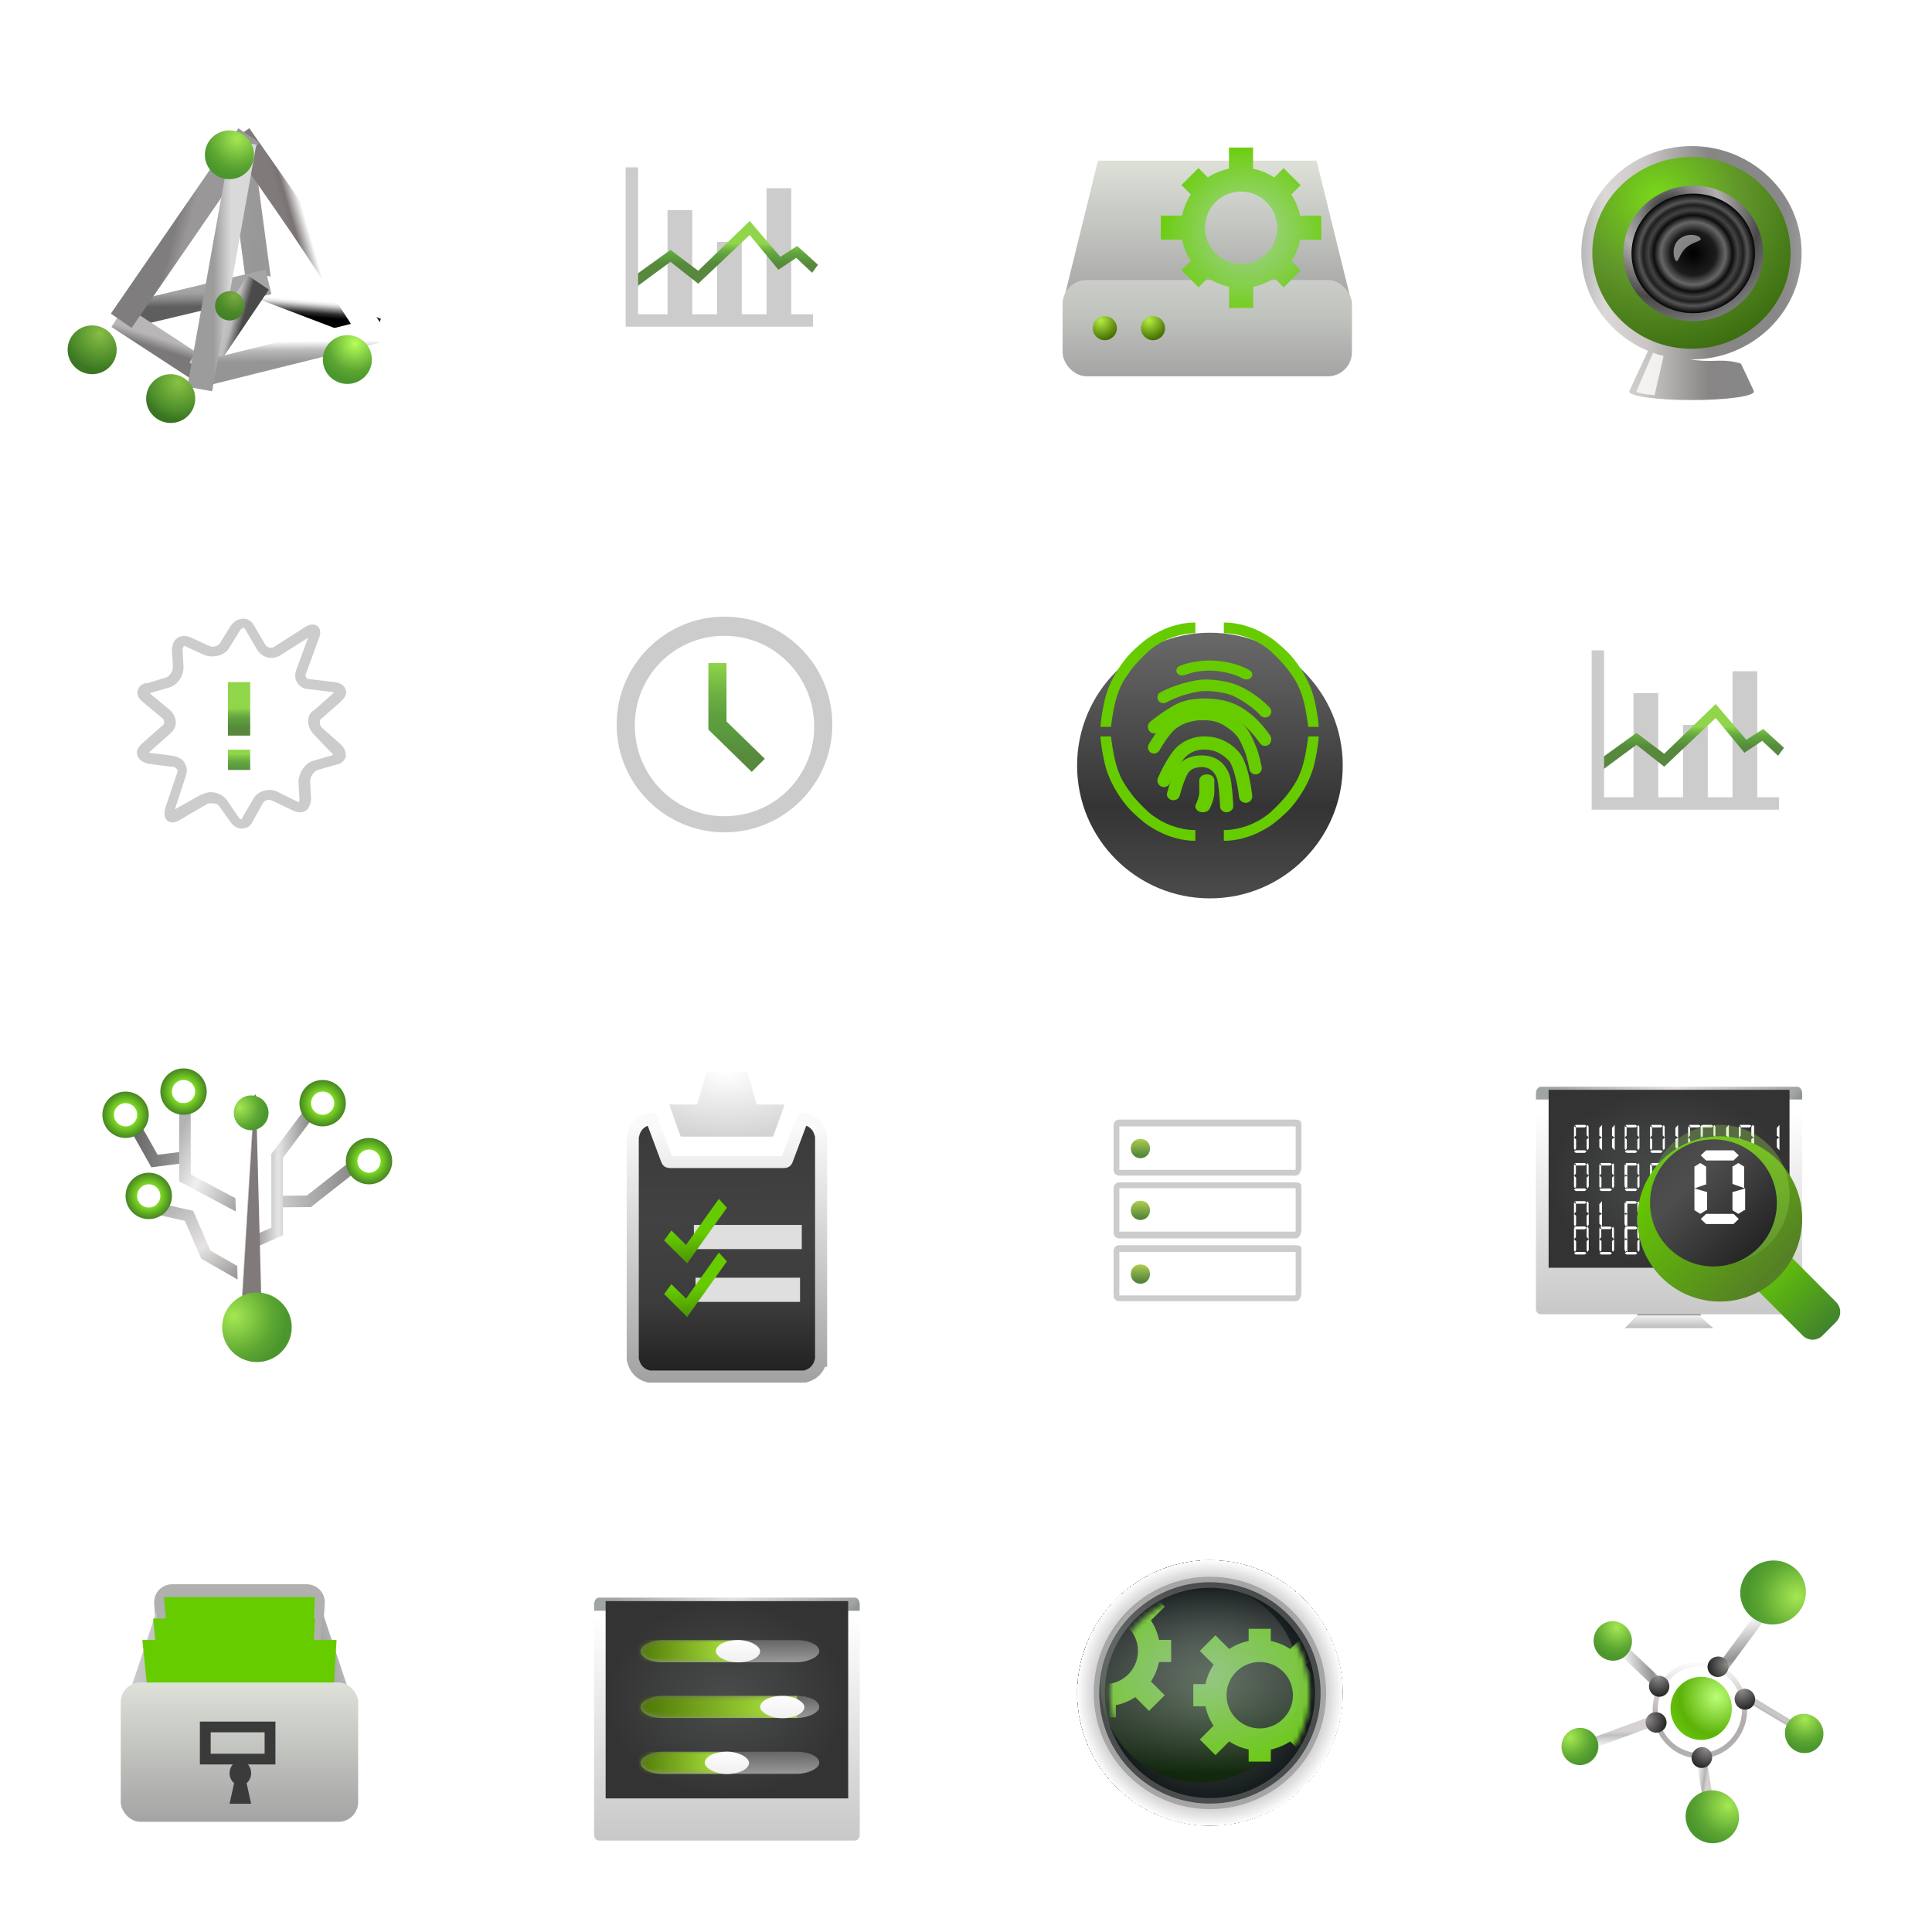 <?xml version="1.0" encoding="UTF-8" standalone="no"?><svg width="140" height="140" viewBox="0 0 140 140" xmlns="http://www.w3.org/2000/svg" xmlns:xlink="http://www.w3.org/1999/xlink"><svg width="35" height="35" viewBox="0 0 100 100" id="side_nav_icons_dashboard" x="35"><title>side_nav_icons_dashboard</title><defs><linearGradient x1="49.761%" y1="34.495%" x2="49.823%" y2="69.883%" id="aa"><stop stop-color="#90D54A" offset="0%"/><stop stop-color="#85C948" offset="8.002%"/><stop stop-color="#6DB042" offset="28.5%"/><stop stop-color="#5FA13F" offset="47.23%"/><stop stop-color="#5A9C3E" offset="62.44%"/><stop stop-color="#59963E" offset="67.97%"/><stop stop-color="#588B3D" offset="82.77%"/><stop stop-color="#57883D" offset="100%"/></linearGradient></defs><g transform="translate(30 33)" fill="none" fill-rule="evenodd"><path fill="#CCC" d="M8.2 10.5h5.125v21.618H8.2zM18.45 17.088h5.125v15.235H18.45zM28.7 5.97h5.125v26.354H28.7z"/><path d="M1.845 26.353L.82 24.5l7.995-5.765 5.74 4.324 10.66-10.295 6.355 7.41 3.485-2.263 4.305 3.912-1.23 1.647-3.28-3.088-3.69 2.47-5.945-7.205-10.66 10.088-5.74-4.53-6.97 5.148z" fill="url(#aa)"/><path d="M.82 1.647v31.706h37.515" stroke="#CCC" stroke-width="2.574"/></g></svg><svg width="35" height="35" viewBox="0 0 100 100" id="side_nav_icons_devices" x="70" y="70"><title>side_nav_icons_devices</title><defs><linearGradient x1="53.567%" y1="-10.628%" x2="53.567%" y2="86.239%" id="ba"><stop stop-color="#B7D552" offset="0%"/><stop stop-color="#56883D" offset="100%"/></linearGradient><linearGradient x1="53.567%" y1="-6.336%" x2="53.567%" y2="88.053%" id="bb"><stop stop-color="#B7D552" offset="0%"/><stop stop-color="#56883D" offset="100%"/></linearGradient><linearGradient x1="53.567%" y1="-9.815%" x2="53.567%" y2="84.574%" id="bc"><stop stop-color="#B7D552" offset="0%"/><stop stop-color="#56883D" offset="100%"/></linearGradient></defs><g transform="translate(29.167 30)" fill="none" fill-rule="evenodd"><path d="M39.087 3.2v9H2.58v-9h36.507zm0-1.4H2.58c-.794 0-1.19.6-1.19 1.2v9.2c0 .8.594 1.2 1.19 1.2h36.507c.794 0 1.19-1 1.19-1.8V2.8c0-.8-.594-1-1.19-1z" fill="#CCC"/><path d="M6.944 9.8c.993 0 1.985-.8 1.985-2s-.795-2-1.986-2c-1.19 0-1.984.8-1.984 2s.992 2 1.984 2z" fill="url(#ba)"/><path d="M39.087 16v9H2.58v-9h36.507zm0-1.2H2.58c-.794 0-1.19.6-1.19 1.2v9.2c0 .8.594 1.2 1.19 1.2h36.507c.794 0 1.19-1 1.19-1.8v-9c0-.6-.594-.8-1.19-.8z" fill="#CCC"/><path d="M6.944 22.6c.993 0 1.985-.8 1.985-2s-.795-2-1.986-2c-1.19 0-1.984.8-1.984 2s.992 2 1.984 2z" fill="url(#bb)"/><path d="M39.087 29.2v9H2.58v-9h36.507zm0-1.4H2.58c-.794 0-1.19.6-1.19 1.2v9.2c0 .8.594 1.2 1.19 1.2h36.507c.794 0 1.19-1 1.19-1.8v-9.2c0-.4-.594-.6-1.19-.6z" fill="#CCC"/><path d="M6.944 35.8c.993 0 1.985-.8 1.985-2s-.795-2-1.986-2c-1.19 0-1.984.8-1.984 2s.992 2 1.984 2z" fill="url(#bc)"/></g></svg><svg width="35" height="35" viewBox="0 0 100 100" id="side_nav_icons_incident" y="35"><title>side_nav_icons_incident</title><defs><linearGradient x1="48.783%" y1="20.95%" x2="49.391%" y2="126.435%" id="ca"><stop stop-color="#90D54A" offset="0%"/><stop stop-color="#85C948" offset="8.002%"/><stop stop-color="#6DB042" offset="28.5%"/><stop stop-color="#5FA13F" offset="47.23%"/><stop stop-color="#5A9C3E" offset="62.44%"/><stop stop-color="#59963E" offset="67.97%"/><stop stop-color="#588B3D" offset="82.77%"/><stop stop-color="#57883D" offset="100%"/></linearGradient><linearGradient x1="48.943%" y1="49.325%" x2="49.174%" y2="89.115%" id="cb"><stop stop-color="#90D54A" offset="0%"/><stop stop-color="#85C948" offset="8.002%"/><stop stop-color="#6DB042" offset="28.5%"/><stop stop-color="#5FA13F" offset="47.23%"/><stop stop-color="#5A9C3E" offset="62.44%"/><stop stop-color="#59963E" offset="67.97%"/><stop stop-color="#588B3D" offset="82.77%"/><stop stop-color="#57883D" offset="100%"/></linearGradient></defs><g transform="translate(27 27)" fill="none" fill-rule="evenodd"><path d="M23 44.536c-.8 0-1.6-.418-2.2-1.254l-2.4-3.346c-.4-.627-1.2-.627-1.6-.627-.4 0-.8 0-1 .208l-5.4 3.137c-1.2.836-2.4.836-3 0-.4-.628-.4-1.255-.2-2.3l2.4-7.11c.2-.418.2-.836 0-1.045-.2-.21-.4-.418-.8-.418l-5-.627c-1.8-.42-2.2-1.255-2.4-1.882-.2-.628 0-1.464 1.2-2.51l3.8-3.345c.4-.21.6-.627.6-.836 0-.418-.2-.837-.6-1.046l-4-3.345c-.8-.626-1.2-1.672-.8-2.508.2-.627 1-1.255 1.8-1.255h.2L7 13.382c1.2-.21 1.8-1.464 1.8-2.3l-.2-3.346c0-2.927 2.2-3.554 4-2.718l3.6 1.673c.2 0 .4.21.8.21.8 0 1.4-.418 1.6-.836l2.2-3.555c1.4-1.883 3.8-1.883 4.8 0l2.2 3.763c.4.836 1.4 1.045 2 .627L36 2.927c1.2-.836 2.4-.836 3 0 .4.628.4 1.255 0 2.3l-2.6 7.11c-.2.418-.2.627 0 .836 0 .21.2.418.6.418l5.2.628c1.8.21 2.2 1.046 2.4 1.673.2.628 0 1.465-1.2 2.51l-3.8 3.345c-.4.21-.4.628-.4.837 0 .418.2.836.4 1.045l3.8 3.346c1.2 1.045 1.2 2.09 1.2 2.718-.2.42-.6 1.465-2.2 1.674l-3.6 1.045c-.8.208-1.6 1.463-1.6 2.3l.2 3.554c0 .836-.2 1.463-.6 2.09-.4.628-1.2.837-1.8.837-.4 0-1-.208-1.4-.417l-4-1.882c-1-.626-1.8-.208-2.2.42l-2.2 3.972c-.4.836-1.2 1.254-2.2 1.254zm-6.4-7.527c1.4 0 2.6.626 3.4 1.672l2.4 3.554c.4.42.6.628.8 0l2.2-3.763c.8-1.673 3.4-2.51 5.2-1.464l3.8 1.88c.2 0 .4.21.4.21.2 0 .2-.418.2-.627l-.2-3.555c0-1.882 1.4-3.973 3-4.39l3.6-1.046c.4 0 .4-.21.6-.21l-.4-.417L38 25.09c-.8-.835-1.2-1.88-1.2-2.717 0-1.046.4-1.882 1.2-2.3l4-3.555.2-.21H42l-5-.626c-1 0-1.8-.418-2.4-1.255-.6-.836-.6-1.882-.2-2.927l2.4-6.482-5.6 3.555c-.6.418-1.2.627-2 .627-1.4 0-2.6-.836-3.2-2.09l-2.2-3.765c-.2-.21-.2-.418-.4-.418 0 0-.4.21-.6.418L20.6 6.9c-.8 1.673-3.2 2.51-5.4 1.673L11.6 6.9c-.2 0-.4-.21-.4-.21-.2 0-.4.628-.4.837l.2 3.555c0 2.09-1.4 3.973-3.4 4.39L4 16.52l4 3.346c.8.627 1.4 1.672 1.4 2.718 0 1.045-.6 1.882-1.4 2.51l-4 3.553-.2.21H4l4.8.627c1 .21 2 .627 2.4 1.463.6.837.6 1.882.2 2.928l-2.2 6.69 5.2-2.927c1-.418 1.6-.627 2.2-.627z" fill="#CCC"/><path d="M24.8 32.41h-4.6v-4.183h4.6v4.182z" fill="url(#ca)"/><path d="M24.8 25.3h-4.6V14.218h4.6V25.3z" fill="url(#cb)"/></g></svg><svg width="35" height="35" viewBox="0 0 100 100" id="side_nav_icons_syslog" x="35" y="35"><title>side_nav_icons_syslog</title><defs><linearGradient x1="50.197%" y1=".019%" x2="50.197%" y2="100.737%" id="da"><stop stop-color="#90D54A" offset="0%"/><stop stop-color="#85C948" offset="8.002%"/><stop stop-color="#6DB042" offset="28.5%"/><stop stop-color="#5FA13F" offset="47.23%"/><stop stop-color="#5A9C3E" offset="62.44%"/><stop stop-color="#59963E" offset="67.97%"/><stop stop-color="#588B3D" offset="82.77%"/><stop stop-color="#57883D" offset="100%"/></linearGradient></defs><g transform="translate(26 26)" fill="none" fill-rule="evenodd"><path d="M24 46.33C11.687 46.33 1.67 36.313 1.67 24 1.67 11.687 11.687 1.67 24 1.67c12.313 0 22.33 10.017 22.33 22.33 0 12.313-10.017 22.33-22.33 22.33zm0-40.695c-10.435 0-18.574 8.348-18.574 18.574 0 10.225 8.14 18.78 18.574 18.78 10.435 0 18.574-8.347 18.574-18.573S34.434 5.635 24 5.635z" fill="#CCC"/><path d="M24.626 11.27H20.66v13.773l8.975 8.766 2.713-2.714-7.93-7.722V11.27h.208z" fill="url(#da)"/></g></svg><svg width="35" height="35" viewBox="0 0 100 100" id="top_nav_icon_asset" x="70"><title>top_nav_icon_asset</title><defs><linearGradient x1="50%" y1="0%" x2="50%" y2="100%" id="ea"><stop stop-color="#DDE1D8" offset="0%"/><stop stop-color="#A4A4A4" offset="100%"/></linearGradient><linearGradient x1="50%" y1="-93.647%" x2="50%" y2="100%" id="eb"><stop stop-color="#11311B10A" offset="0%"/><stop stop-color="#DDE1D8" offset="17.717%"/><stop stop-color="#BFC1BD" offset="68.922%"/><stop stop-color="#A4A4A4" offset="100%"/></linearGradient><radialGradient cx="33.337%" cy="18.347%" fx="33.337%" fy="18.347%" r="81.653%" id="ec"><stop stop-color="#B4EE42" offset="0%"/><stop stop-color="#466D01" offset="100%"/></radialGradient><filter x="-50%" y="-50%" width="200%" height="200%" filterUnits="objectBoundingBox" id="ed"><feOffset in="SourceAlpha" result="shadowOffsetOuter1"/><feGaussianBlur stdDeviation="1" in="shadowOffsetOuter1" result="shadowBlurOuter1"/><feColorMatrix values="0 0 0 0 0 0 0 0 0 0 0 0 0 0 0 0 0 0 0.35 0" in="shadowBlurOuter1" result="shadowMatrixOuter1"/><feMerge><feMergeNode in="shadowMatrixOuter1"/><feMergeNode in="SourceGraphic"/></feMerge></filter><filter x="-50%" y="-50%" width="200%" height="200%" filterUnits="objectBoundingBox" id="ee"><feOffset in="SourceAlpha" result="shadowOffsetOuter1"/><feGaussianBlur stdDeviation="1" in="shadowOffsetOuter1" result="shadowBlurOuter1"/><feColorMatrix values="0 0 0 0 0 0 0 0 0 0 0 0 0 0 0 0 0 0 0.35 0" in="shadowBlurOuter1" result="shadowMatrixOuter1"/><feMerge><feMergeNode in="shadowMatrixOuter1"/><feMergeNode in="SourceGraphic"/></feMerge></filter><radialGradient cx="55.544%" fx="55.544%" fy="50%" r="64.565%" id="ef"><stop stop-color="#A0D790" stop-opacity=".833" offset="0%"/><stop stop-color="#6C0" offset="100%"/></radialGradient><filter x="-50%" y="-50%" width="200%" height="200%" filterUnits="objectBoundingBox" id="eg"><feOffset dx="2" dy="2" in="SourceAlpha" result="shadowOffsetOuter1"/><feGaussianBlur stdDeviation="2.5" in="shadowOffsetOuter1" result="shadowBlurOuter1"/><feColorMatrix values="0 0 0 0 0 0 0 0 0 0 0 0 0 0 0 0 0 0 0.35 0" in="shadowBlurOuter1" result="shadowMatrixOuter1"/><feMerge><feMergeNode in="shadowMatrixOuter1"/><feMergeNode in="SourceGraphic"/></feMerge></filter></defs><g transform="translate(20 23)" fill="none" fill-rule="evenodd"><path d="M52.574 10.254l7.33 29.71H0l7.33-29.71h45.244z" fill="url(#ea)"/><rect fill="url(#eb)" y="34.981" width="59.904" height="19.928" rx="4.982"/><ellipse fill="url(#ec)" filter="url(#ed)" cx="8.736" cy="44.945" rx="2.496" ry="2.491"/><ellipse fill="url(#ec)" filter="url(#ee)" cx="18.72" cy="44.945" rx="2.496" ry="2.491"/><path d="M49.4 18.31c-.322-1.59-.95-3.07-1.817-4.377l3.098-3.098-3.522-3.523-3.1 3.102c-1.312-.868-2.796-1.494-4.39-1.817v-2.74h-4.993v2.74c-1.593.322-3.076.948-4.386 1.814l-3.1-3.098-3.53 3.53 3.096 3.096c-.866 1.306-1.492 2.785-1.816 4.373h-2.745v4.983h2.745c.324 1.59.95 3.07 1.82 4.378l-3.1 3.1 3.523 3.522 3.102-3.1c1.31.866 2.795 1.493 4.39 1.816v2.74h4.992v-2.74c1.593-.323 3.076-.95 4.386-1.814l3.098 3.098 3.53-3.53-3.094-3.095c.866-1.306 1.492-2.785 1.815-4.374h2.747V18.31H49.4zm-12.23 9.965c4.136 0 7.49-3.346 7.49-7.473s-3.354-7.473-7.49-7.473c-4.135 0-7.487 3.345-7.487 7.472 0 4.127 3.352 7.473 7.488 7.473z" fill="url(#ef)" filter="url(#eg)" transform="rotate(45 36.44 20.802)"/></g></svg><svg width="35" height="35" viewBox="0 0 100 100" id="top_nav_icon_attack_discovery" x="70" y="35"><title>top_nav_icon_attack_discovery</title><defs><linearGradient x1="50%" y1="0%" x2="50%" y2="100%" id="fa"><stop stop-color="#696969" offset="0%"/><stop stop-color="#343434" offset="65.767%"/><stop stop-color="#4C4B4B" offset="100%"/></linearGradient><filter x="-50%" y="-50%" width="200%" height="200%" filterUnits="objectBoundingBox" id="fb"><feOffset dy="5" in="SourceAlpha" result="shadowOffsetOuter1"/><feGaussianBlur stdDeviation="4.5" in="shadowOffsetOuter1" result="shadowBlurOuter1"/><feColorMatrix values="0 0 0 0 0 0 0 0 0 0 0 0 0 0 0 0 0 0 0.35 0" in="shadowBlurOuter1" result="shadowMatrixOuter1"/><feOffset in="SourceAlpha" result="shadowOffsetOuter2"/><feGaussianBlur stdDeviation="9" in="shadowOffsetOuter2" result="shadowBlurOuter2"/><feColorMatrix values="0 0 0 0 0.4 0 0 0 0 0.8 0 0 0 0 0 0 0 0 0.35 0" in="shadowBlurOuter2" result="shadowMatrixOuter2"/><feOffset dy="3" in="SourceAlpha" result="shadowOffsetInner1"/><feGaussianBlur stdDeviation="1.5" in="shadowOffsetInner1" result="shadowBlurInner1"/><feComposite in="shadowBlurInner1" in2="SourceAlpha" operator="arithmetic" k2="-1" k3="1" result="shadowInnerInner1"/><feColorMatrix values="0 0 0 0 1 0 0 0 0 1 0 0 0 0 1 0 0 0 0.35 0" in="shadowInnerInner1" result="shadowMatrixInner1"/><feMerge><feMergeNode in="shadowMatrixOuter1"/><feMergeNode in="shadowMatrixOuter2"/><feMergeNode in="SourceGraphic"/><feMergeNode in="shadowMatrixInner1"/></feMerge></filter><filter x="-50%" y="-50%" width="200%" height="200%" filterUnits="objectBoundingBox" id="fc"><feOffset in="SourceAlpha" result="shadowOffsetOuter1"/><feGaussianBlur stdDeviation="4.5" in="shadowOffsetOuter1" result="shadowBlurOuter1"/><feColorMatrix values="0 0 0 0 0.4 0 0 0 0 0.8 0 0 0 0 0 0 0 0 0.7 0" in="shadowBlurOuter1" result="shadowMatrixOuter1"/><feMerge><feMergeNode in="shadowMatrixOuter1"/><feMergeNode in="SourceGraphic"/></feMerge></filter><filter x="-50%" y="-50%" width="200%" height="200%" filterUnits="objectBoundingBox" id="fd"><feOffset in="SourceAlpha" result="shadowOffsetOuter1"/><feGaussianBlur stdDeviation="4.5" in="shadowOffsetOuter1" result="shadowBlurOuter1"/><feColorMatrix values="0 0 0 0 0.4 0 0 0 0 0.8 0 0 0 0 0 0 0 0 0.7 0" in="shadowBlurOuter1" result="shadowMatrixOuter1"/><feMerge><feMergeNode in="shadowMatrixOuter1"/><feMergeNode in="SourceGraphic"/></feMerge></filter><filter x="-50%" y="-50%" width="200%" height="200%" filterUnits="objectBoundingBox" id="fe"><feOffset in="SourceAlpha" result="shadowOffsetOuter1"/><feGaussianBlur stdDeviation="4.5" in="shadowOffsetOuter1" result="shadowBlurOuter1"/><feColorMatrix values="0 0 0 0 0.4 0 0 0 0 0.8 0 0 0 0 0 0 0 0 0.7 0" in="shadowBlurOuter1" result="shadowMatrixOuter1"/><feMerge><feMergeNode in="shadowMatrixOuter1"/><feMergeNode in="SourceGraphic"/></feMerge></filter><filter x="-50%" y="-50%" width="200%" height="200%" filterUnits="objectBoundingBox" id="ff"><feOffset in="SourceAlpha" result="shadowOffsetOuter1"/><feGaussianBlur stdDeviation="4.5" in="shadowOffsetOuter1" result="shadowBlurOuter1"/><feColorMatrix values="0 0 0 0 0.4 0 0 0 0 0.8 0 0 0 0 0 0 0 0 0.7 0" in="shadowBlurOuter1" result="shadowMatrixOuter1"/><feMerge><feMergeNode in="shadowMatrixOuter1"/><feMergeNode in="SourceGraphic"/></feMerge></filter></defs><g transform="translate(23 23)" fill="none" fill-rule="evenodd"><circle fill="url(#fa)" filter="url(#fb)" cx="27.5" cy="27.5" r="27.5"/><g transform="translate(4.845 5.893)" fill="#6C0"><path d="M19.643.008V2.22s-2.67-.15-5.994 1.343c-1.338.6-2.77 1.502-3.775 2.434-1.005.93-2.553 2.432-3.63 3.915-1.647 2.27-2.205 3.324-2.917 5.592-.712 2.268-1.163 6.103-1.163 6.103H0s.047-1.93.87-5.553c.825-3.623 2.926-6.915 4.776-9.09.69-.81 2.095-2.116 3.39-3.15 1.296-1.033 2.95-1.934 4.25-2.48C16.902-.186 19.643.008 19.643.008z" filter="url(#fc)"/><path d="M25.536.008V2.22s2.67-.15 5.993 1.343c1.336.6 2.768 1.502 3.773 2.434 1.006.93 2.554 2.432 3.63 3.915 1.647 2.27 2.206 3.324 2.917 5.592.712 2.268 1.164 6.103 1.164 6.103h2.165s-.048-1.93-.872-5.553-2.925-6.915-4.775-9.09c-.69-.81-2.096-2.116-3.39-3.15-1.296-1.033-2.95-1.934-4.25-2.48C28.276-.186 25.535.008 25.535.008z" filter="url(#fd)"/><path d="M19.643 45.17v-2.21s-2.67.148-5.994-1.344c-1.338-.6-2.77-1.502-3.775-2.434-1.005-.932-2.553-2.432-3.63-3.915-1.647-2.27-2.205-3.324-2.917-5.592-.712-2.27-1.163-6.104-1.163-6.104H0s.047 1.932.87 5.555c.825 3.623 2.926 6.915 4.776 9.088.69.813 2.095 2.117 3.39 3.15 1.296 1.035 2.95 1.935 4.25 2.48 3.616 1.52 6.357 1.328 6.357 1.328z" filter="url(#fe)"/><path d="M25.536 45.17v-2.21s2.67.148 5.993-1.344c1.336-.6 2.768-1.502 3.773-2.434 1.006-.932 2.554-2.432 3.63-3.915 1.647-2.27 2.206-3.324 2.917-5.592.712-2.27 1.164-6.104 1.164-6.104h2.165s-.048 1.932-.872 5.555c-.824 3.623-2.925 6.915-4.775 9.088-.69.813-2.096 2.117-3.39 3.15-1.296 1.035-2.95 1.935-4.25 2.48-3.616 1.52-6.357 1.328-6.357 1.328z" filter="url(#ff)"/><g transform="translate(9.82 7.857)"><path d="M20.382 3.93c-.25 0-.543-.07-.793-.21 0 0-2.173-1.36-6.057-1.605-3.258-.21-5.805.872-5.847.872-.627.244-1.378.07-1.67-.453-.293-.523-.042-1.15.542-1.395C6.684 1.07 9.774-.187 13.7.022c4.72.28 7.35 1.988 7.434 2.058.543.35.627 1.012.21 1.465-.21.244-.586.384-.962.384zM24.26 11.786c-.387 0-.73-.162-.988-.445 0-.04-2.06-2.3-5.58-3.998-1.288-.606-4.765-1.292-7.04-.93-4.08.648-6.697 2.183-6.74 2.223-.6.364-1.417.202-1.76-.364-.344-.564-.215-1.332.386-1.655.13-.08 3.09-1.777 7.64-2.545 2.963-.484 6.998.364 8.673 1.172 4.036 1.858 6.31 4.443 6.397 4.564.43.526.386 1.293-.172 1.697-.257.202-.558.283-.815.283z"/><path d="M24.224 17.68c-.44 0-.837-.23-1.1-.64-.045-.046-2.642-4.11-6.47-5.706-2.598-1.05-6.868-1.14-9.2-.137-1.982.913-5.327 3.56-5.327 3.606-.572.456-1.408.365-1.85-.228-.44-.594-.35-1.46.22-1.917.134-.137 3.655-2.922 5.944-3.88 3.302-1.415 8.364-1.05 11.18.09 4.623 1.872 7.572 6.483 7.704 6.71.396.64.22 1.462-.396 1.918-.22.09-.44.183-.704.183z"/><path d="M22.282 23.57c-.592 0-1.142-.42-1.27-1.053 0-.042-.422-2.404-1.056-3.923l-.043-.084c-.93-2.235-1.353-3.12-3.3-4.513-1.987-1.434-3.382-1.645-5.497-1.645-2.2.042-4.314.8-5.668 2.025-1.142 1.054-2.622 3.416-3.087 4.26-.338.59-1.14.8-1.733.464-.592-.337-.804-1.138-.466-1.73.086-.125 1.905-3.33 3.597-4.85 1.818-1.644 4.567-2.656 7.36-2.7 2.537 0 4.44.297 6.978 2.11 2.537 1.772 3.13 3.206 4.144 5.568l.042.084c.803 1.814 1.226 4.43 1.27 4.513.125.675-.34 1.35-1.06 1.476h-.21z"/><path d="M20.207 29.464c-.673 0-1.256-.495-1.346-1.215-.268-2.478-1.12-6.485-2.152-7.566-1.166-1.215-2.466-1.936-3.947-2.16-1.837-.27-3.362.09-4.708 1.17-1.12.9-2.78 3.962-3.5 5.718-.312.675-1.075.99-1.793.675-.673-.315-.987-1.08-.673-1.8.224-.54 2.287-5.18 4.35-6.754 1.93-1.53 4.216-2.072 6.773-1.71 2.063.314 3.947 1.304 5.517 3.015 2.018 2.117 2.736 7.97 2.87 9.14.09.72-.448 1.396-1.166 1.486h-.223z"/><path d="M16.285 31.43c-.72 0-1.304-.532-1.348-1.186 0-.04-.09-2.45-.405-4.82-.225-1.756-1.214-2.982-2.562-3.268-1.17-.245-2.742 0-3.507.94-.63.776-1.483 3.308-1.888 4.9-.18.655-.9 1.063-1.618.9-.72-.163-1.17-.817-.99-1.47.18-.695 1.17-4.33 2.34-5.76 1.527-1.88 4.224-2.287 6.247-1.88 2.517.49 4.27 2.493 4.675 5.352.36 2.492.45 4.943.45 5.024 0 .654-.586 1.226-1.395 1.267z"/><path d="M11.358 31.43c-.208 0-.416-.044-.57-.086-.78-.253-1.197-1.014-.833-1.647.208-.38.676-1.563.676-2.408v-2.45c0-.72.676-1.27 1.56-1.27s1.56.55 1.56 1.27v2.45c0 1.477-.832 3.167-.936 3.336-.26.507-.832.803-1.456.803z"/></g></g></g></svg><svg width="35" height="35" viewBox="0 0 100 100" id="top_nav_icon_attack_path" y="70"><title>top_nav_icon_attack_path</title><defs><linearGradient x1="50%" y1="0%" x2="50%" y2="108.252%" id="ga"><stop stop-color="#6A6868" offset="0%"/><stop stop-color="#E5E5E5" offset="48.899%"/><stop stop-color="#7A7878" offset="100%"/></linearGradient><linearGradient x1="103.024%" y1="1.419%" x2="0%" y2="100%" id="gb"><stop stop-color="#ADADAD" offset="0%"/><stop stop-color="#E6E3E3" offset="55.866%"/><stop stop-color="#969292" offset="100%"/></linearGradient><linearGradient x1="82.127%" y1="0%" x2="-6.985%" y2="97.15%" id="gc"><stop stop-color="#B3B3B3" offset="0%"/><stop stop-color="#F0F0F0" offset="40.39%"/><stop stop-color="#999" offset="100%"/></linearGradient><linearGradient x1="50%" y1="44.387%" x2="37.03%" y2="50%" id="gd"><stop stop-color="#FFF" offset="0%"/><stop stop-color="#7A7373" offset="65.699%"/><stop stop-color="#807A7A" offset="100%"/></linearGradient><radialGradient cx="65.843%" cy="16.866%" fx="65.843%" fy="16.866%" r="77.705%" id="ge"><stop stop-color="#A5E852" offset="0%"/><stop stop-color="#5CA632" offset="72.146%"/><stop stop-color="#4B962D" offset="100%"/></radialGradient><filter x="-50%" y="-50%" width="200%" height="200%" filterUnits="objectBoundingBox" id="gf"><feOffset in="SourceAlpha" result="shadowOffsetOuter1"/><feGaussianBlur stdDeviation="6" in="shadowOffsetOuter1" result="shadowBlurOuter1"/><feColorMatrix values="0 0 0 0 0.4 0 0 0 0 0.8 0 0 0 0 0 0 0 0 0.35 0" in="shadowBlurOuter1" result="shadowMatrixOuter1"/><feOffset dx="-2" dy="2" in="SourceAlpha" result="shadowOffsetOuter2"/><feGaussianBlur stdDeviation="2.5" in="shadowOffsetOuter2" result="shadowBlurOuter2"/><feColorMatrix values="0 0 0 0 0 0 0 0 0 0 0 0 0 0 0 0 0 0 0.35 0" in="shadowBlurOuter2" result="shadowMatrixOuter2"/><feMerge><feMergeNode in="shadowMatrixOuter1"/><feMergeNode in="shadowMatrixOuter2"/><feMergeNode in="SourceGraphic"/></feMerge></filter><radialGradient fx="50%" fy="50%" r="80.263%" id="gg"><stop stop-color="#74E602" offset="0%"/><stop stop-color="#82E024" offset="38.883%"/><stop stop-color="#2F6220" offset="100%"/></radialGradient><filter x="-50%" y="-50%" width="200%" height="200%" filterUnits="objectBoundingBox" id="gh"><feOffset in="SourceAlpha" result="shadowOffsetOuter1"/><feGaussianBlur stdDeviation="6" in="shadowOffsetOuter1" result="shadowBlurOuter1"/><feColorMatrix values="0 0 0 0 0.4 0 0 0 0 0.8 0 0 0 0 0 0 0 0 0.35 0" in="shadowBlurOuter1" result="shadowMatrixOuter1"/><feOffset dx="-2" dy="2" in="SourceAlpha" result="shadowOffsetOuter2"/><feGaussianBlur stdDeviation="2.5" in="shadowOffsetOuter2" result="shadowBlurOuter2"/><feColorMatrix values="0 0 0 0 0 0 0 0 0 0 0 0 0 0 0 0 0 0 0.35 0" in="shadowBlurOuter2" result="shadowMatrixOuter2"/><feMerge><feMergeNode in="shadowMatrixOuter1"/><feMergeNode in="shadowMatrixOuter2"/><feMergeNode in="SourceGraphic"/></feMerge></filter></defs><g transform="rotate(-90 50 30)" fill="none" fill-rule="evenodd"><path d="M38.296 52.88l-7.014-8.93-.06-6.623M40.45 18.484l-.834-6.497 6.794-3.823" stroke="url(#ga)" stroke-width="2.4"/><path d="M15.89 30.207l4.366-7.612 8.014-3.45 1.523-6.814" stroke="url(#gb)" stroke-width="2.4"/><path d="M21.848 30.207l3.207 7.184 15.623-.017 8.977 6.737" stroke="url(#ga)" stroke-width="2.4"/><path d="M29.793 30.207l6.334-11.917H51.64" stroke="url(#gc)" stroke-width="2.4"/><path d="M6.708 31.813L30 31.2l23.292-.613" stroke="url(#gd)" stroke-width="4.8"/><ellipse fill="url(#ge)" filter="url(#gf)" cx="7.2" cy="31.2" rx="7.2" ry="7.2"/><ellipse stroke="url(#gg)" stroke-width="2.4" cx="51.6" cy="46.8" rx="3.6" ry="3.6"/><ellipse stroke="url(#gg)" stroke-width="2.4" cx="54" cy="18" rx="3.6" ry="3.6"/><ellipse stroke="url(#gg)" stroke-width="2.4" cx="49.2" cy="6" rx="3.6" ry="3.6"/><ellipse stroke="url(#gg)" stroke-width="2.4" cx="39.6" cy="56.4" rx="3.6" ry="3.6"/><ellipse stroke="url(#gg)" stroke-width="2.4" cx="32.4" cy="10.8" rx="3.6" ry="3.6"/><ellipse fill="url(#ge)" filter="url(#gh)" cx="51.6" cy="30" rx="3.6" ry="3.6"/></g></svg><svg width="35" height="35" viewBox="0 0 100 100" id="top_nav_icon_behaviour_inspection" x="35" y="70"><title>top_nav_icon_behaviour_inspection</title><defs><linearGradient x1="47.774%" y1="0%" x2="47.838%" y2="96.943%" id="hb"><stop stop-color="#3A3A3A" offset="0%"/><stop stop-color="#434242" offset="39.858%"/><stop stop-color="#3D3C3C" offset="73.565%"/><stop stop-color="#232323" offset="100%"/></linearGradient><linearGradient x1="50%" y1="104.014%" x2="50%" y2="2.915%" id="ha"><stop stop-color="#A1A0A0" offset="0%"/><stop stop-color="#FAFAFA" offset="100%"/></linearGradient><filter x="-50%" y="-50%" width="200%" height="200%" filterUnits="objectBoundingBox" id="hc"><feOffset dy="3" in="SourceAlpha" result="shadowOffsetInner1"/><feGaussianBlur stdDeviation="1.5" in="shadowOffsetInner1" result="shadowBlurInner1"/><feComposite in="shadowBlurInner1" in2="SourceAlpha" operator="arithmetic" k2="-1" k3="1" result="shadowInnerInner1"/><feColorMatrix values="0 0 0 0 0 0 0 0 0 0 0 0 0 0 0 0 0 0 0.35 0" in="shadowInnerInner1" result="shadowMatrixInner1"/><feMerge><feMergeNode in="SourceGraphic"/><feMergeNode in="shadowMatrixInner1"/></feMerge></filter><radialGradient cy="0%" fx="50%" fy="0%" r="98.978%" id="hd"><stop stop-color="#FFF" offset="0%"/><stop stop-color="#D4D4D4" offset="100%"/></radialGradient><filter x="-50%" y="-50%" width="200%" height="200%" filterUnits="objectBoundingBox" id="he"><feOffset dy="3" in="SourceAlpha" result="shadowOffsetOuter1"/><feGaussianBlur stdDeviation="5" in="shadowOffsetOuter1" result="shadowBlurOuter1"/><feColorMatrix values="0 0 0 0 0 0 0 0 0 0 0 0 0 0 0 0 0 0 0.35 0" in="shadowBlurOuter1" result="shadowMatrixOuter1"/><feMerge><feMergeNode in="shadowMatrixOuter1"/><feMergeNode in="SourceGraphic"/></feMerge></filter><filter x="-50%" y="-50%" width="200%" height="200%" filterUnits="objectBoundingBox" id="hf"><feOffset dy="3" in="SourceAlpha" result="shadowOffsetOuter1"/><feGaussianBlur stdDeviation="5" in="shadowOffsetOuter1" result="shadowBlurOuter1"/><feColorMatrix values="0 0 0 0 0 0 0 0 0 0 0 0 0 0 0 0 0 0 0.35 0" in="shadowBlurOuter1" result="shadowMatrixOuter1"/><feMerge><feMergeNode in="shadowMatrixOuter1"/><feMergeNode in="SourceGraphic"/></feMerge></filter><linearGradient x1="46.68%" y1="52.683%" x2="50%" y2="100%" id="hg"><stop stop-color="#6C0" offset="0%"/><stop stop-color="#4A9202" offset="100%"/></linearGradient><filter x="-50%" y="-50%" width="200%" height="200%" filterUnits="objectBoundingBox" id="hh"><feOffset dy="4" in="SourceAlpha" result="shadowOffsetOuter1"/><feGaussianBlur stdDeviation="5" in="shadowOffsetOuter1" result="shadowBlurOuter1"/><feColorMatrix values="0 0 0 0 0 0 0 0 0 0 0 0 0 0 0 0 0 0 0.474 0" in="shadowBlurOuter1" result="shadowMatrixOuter1"/><feOffset in="SourceAlpha" result="shadowOffsetOuter2"/><feGaussianBlur stdDeviation="10.5" in="shadowOffsetOuter2" result="shadowBlurOuter2"/><feColorMatrix values="0 0 0 0 0.4 0 0 0 0 0.8 0 0 0 0 0 0 0 0 0.7 0" in="shadowBlurOuter2" result="shadowMatrixOuter2"/><feMerge><feMergeNode in="shadowMatrixOuter1"/><feMergeNode in="shadowMatrixOuter2"/><feMergeNode in="SourceGraphic"/></feMerge></filter><filter x="-50%" y="-50%" width="200%" height="200%" filterUnits="objectBoundingBox" id="hi"><feOffset dy="4" in="SourceAlpha" result="shadowOffsetOuter1"/><feGaussianBlur stdDeviation="5" in="shadowOffsetOuter1" result="shadowBlurOuter1"/><feColorMatrix values="0 0 0 0 0 0 0 0 0 0 0 0 0 0 0 0 0 0 0.474 0" in="shadowBlurOuter1" result="shadowMatrixOuter1"/><feOffset in="SourceAlpha" result="shadowOffsetOuter2"/><feGaussianBlur stdDeviation="10.5" in="shadowOffsetOuter2" result="shadowBlurOuter2"/><feColorMatrix values="0 0 0 0 0.4 0 0 0 0 0.8 0 0 0 0 0 0 0 0 0.7 0" in="shadowBlurOuter2" result="shadowMatrixOuter2"/><feMerge><feMergeNode in="shadowMatrixOuter1"/><feMergeNode in="shadowMatrixOuter2"/><feMergeNode in="SourceGraphic"/></feMerge></filter></defs><g transform="translate(31 22)" fill="none" fill-rule="evenodd"><path d="M39 56.433c-.023.057-.06.114-.07.18-.19.988-.654 1.79-1.378 2.44-.556.5-1.22.736-1.897.947H3.352c-.053-.024-.106-.065-.167-.073-.93-.203-1.684-.697-2.294-1.467-.47-.592-.7-1.297-.89-2.02V10.238c.023-.048.053-.09.07-.137.38-1.857 1.63-3.105 3.39-3.397.304-.048.464 0 .593.35.998 2.706 2.027 5.405 3.032 8.113.115.316.26.413.58.413 7.892-.01 15.785-.01 23.686 0 .313 0 .458-.098.58-.414 1.006-2.724 2.034-5.43 3.055-8.155.076-.21.145-.372.427-.34 1.06.13 1.935.6 2.643 1.444.495.608.747 1.345.945 2.115v46.203z" stroke="url(#ha)" stroke-width="2.5" fill="url(#hb)" filter="url(#hc)"/><path d="M23.784.01c.168.628.335 1.267.51 1.887.413 1.46.84 2.91 1.24 4.368.088.31.204.41.465.41 1.655-.017 3.31-.008 4.974-.008h.443c-.037.136-.05.246-.087.346C30.618 9 29.9 11 29.195 12.996c-.095.273-.21.337-.436.337-6.174-.01-12.34-.01-18.512 0-.174 0-.312.01-.406-.255-.726-2.07-1.474-4.122-2.208-6.183-.022-.055-.022-.11-.05-.228h5.46c.175 0 .305 0 .385-.274.58-2.07 1.183-4.14 1.778-6.21.015-.055.008-.12.015-.183 2.846.01 5.708.01 8.56.01z" fill="url(#hd)"/><path d="M15.167 31.11H32.5" stroke="#DFDFDF" stroke-width="5" stroke-linecap="square" filter="url(#he)"/><path d="M15.5 42.037h16.64" stroke="#DFDFDF" stroke-width="5" stroke-linecap="square" filter="url(#hf)"/><path d="M8 28.758l-1.5 2.065 4.772 4.733L19.5 24.042l-1.668-1.82-6.794 9.526L8 28.758z" fill="url(#hg)" filter="url(#hh)"/><path d="M8 39.87l-1.5 2.064 4.772 4.733L19.5 35.153l-1.668-1.82-6.794 9.526L8 39.87z" fill="url(#hg)" filter="url(#hi)"/></g></svg><svg width="35" height="35" viewBox="0 0 100 100" id="top_nav_icon_infrastuctural_safety"><title>top_nav_icon_infrastuctural_safety</title><defs><radialGradient cx="100%" cy="100%" fx="100%" fy="100%" r="135.714%" id="ia"><stop stop-color="#979595" offset="0%"/><stop stop-color="#9D9D9D" offset="100%"/></radialGradient><linearGradient x1="36.749%" y1="67.269%" x2="44.608%" y2="30.442%" id="ib"><stop offset="0%"/><stop stop-color="#2B2B2C" offset="25.562%"/><stop stop-color="#C8CACC" offset="71.696%"/><stop stop-color="#E4E5E6" offset="81.292%"/><stop stop-color="#F6F6F6" offset="91.33%"/><stop stop-color="#FFF" offset="100%"/></linearGradient><linearGradient x1="50%" y1="44.387%" x2="37.03%" y2="50%" id="ic"><stop stop-color="#FFF" offset="0%"/><stop stop-color="#7A7373" offset="65.699%"/><stop stop-color="#807A7A" offset="100%"/></linearGradient><linearGradient x1="53.948%" y1="24.676%" x2="56.698%" y2="70.734%" id="id"><stop stop-color="#A5A5A5" offset="0%"/><stop stop-color="#9F9F9F" offset="20.354%"/><stop stop-color="#858687" offset="55.497%"/><stop stop-color="#5F5E5E" offset="100%"/></linearGradient><linearGradient x1="50%" y1="61.968%" x2="58.562%" y2="44.253%" id="ie"><stop stop-color="#7A7878" offset="0%"/><stop stop-color="#B8B6B6" offset="100%"/></linearGradient><linearGradient x1="40.677%" y1="53.829%" x2="50%" y2="57.384%" id="if"><stop stop-color="#7F7D7D" offset="0%"/><stop stop-color="#999797" offset="100%"/></linearGradient><linearGradient x1="50%" y1="38.075%" x2="72.212%" y2="47.551%" id="ig"><stop stop-color="#C2C1C1" offset="0%"/><stop stop-color="#BBB9B9" offset="30.776%"/><stop stop-color="#4A4A4A" offset="100%"/></linearGradient><linearGradient x1="62.834%" y1="23.82%" x2="64.378%" y2="71.407%" id="ih"><stop stop-color="#FFF" offset="0%"/><stop stop-color="#BBB" offset="42.57%"/><stop stop-color="#959595" offset="100%"/></linearGradient><linearGradient x1="31.257%" y1="48.504%" x2="70.085%" y2="48.504%" id="ii"><stop stop-color="#9D9C9C" offset="0%"/><stop stop-color="#D9D9D9" offset="100%"/></linearGradient><radialGradient cx="65.843%" cy="16.866%" fx="65.843%" fy="16.866%" r="77.705%" id="ij"><stop stop-color="#A5E852" offset="0%"/><stop stop-color="#5CA632" offset="72.146%"/><stop stop-color="#4B962D" offset="100%"/></radialGradient><filter x="-50%" y="-50%" width="200%" height="200%" filterUnits="objectBoundingBox" id="ik"><feOffset in="SourceAlpha" result="shadowOffsetOuter1"/><feGaussianBlur stdDeviation="6.5" in="shadowOffsetOuter1" result="shadowBlurOuter1"/><feColorMatrix values="0 0 0 0 0.4 0 0 0 0 0.8 0 0 0 0 0 0 0 0 0.35 0" in="shadowBlurOuter1" result="shadowMatrixOuter1"/><feOffset dx="-3" dy="3" in="SourceAlpha" result="shadowOffsetOuter2"/><feGaussianBlur stdDeviation="2.5" in="shadowOffsetOuter2" result="shadowBlurOuter2"/><feColorMatrix values="0 0 0 0 0 0 0 0 0 0 0 0 0 0 0 0 0 0 0.35 0" in="shadowBlurOuter2" result="shadowMatrixOuter2"/><feMerge><feMergeNode in="shadowMatrixOuter1"/><feMergeNode in="shadowMatrixOuter2"/><feMergeNode in="SourceGraphic"/></feMerge></filter><radialGradient cx="65.843%" cy="16.866%" fx="65.843%" fy="16.866%" r="77.705%" id="il"><stop stop-color="#7AAC3F" offset="0%"/><stop stop-color="#4C8829" offset="72.146%"/><stop stop-color="#418327" offset="100%"/></radialGradient><filter x="-50%" y="-50%" width="200%" height="200%" filterUnits="objectBoundingBox" id="im"><feOffset in="SourceAlpha" result="shadowOffsetOuter1"/><feGaussianBlur stdDeviation="6.5" in="shadowOffsetOuter1" result="shadowBlurOuter1"/><feColorMatrix values="0 0 0 0 0.4 0 0 0 0 0.8 0 0 0 0 0 0 0 0 0.35 0" in="shadowBlurOuter1" result="shadowMatrixOuter1"/><feOffset dx="-5" dy="5" in="SourceAlpha" result="shadowOffsetOuter2"/><feGaussianBlur stdDeviation="13" in="shadowOffsetOuter2" result="shadowBlurOuter2"/><feColorMatrix values="0 0 0 0 0 0 0 0 0 0 0 0 0 0 0 0 0 0 0.49 0" in="shadowBlurOuter2" result="shadowMatrixOuter2"/><feMerge><feMergeNode in="shadowMatrixOuter1"/><feMergeNode in="shadowMatrixOuter2"/><feMergeNode in="SourceGraphic"/></feMerge></filter><radialGradient cx="65.843%" cy="16.866%" fx="65.843%" fy="16.866%" r="77.705%" id="in"><stop stop-color="#B5FF5B" offset="0%"/><stop stop-color="#5CA632" offset="72.146%"/><stop stop-color="#4B962D" offset="100%"/></radialGradient><filter x="-50%" y="-50%" width="200%" height="200%" filterUnits="objectBoundingBox" id="io"><feOffset in="SourceAlpha" result="shadowOffsetOuter1"/><feGaussianBlur stdDeviation="6.5" in="shadowOffsetOuter1" result="shadowBlurOuter1"/><feColorMatrix values="0 0 0 0 0.4 0 0 0 0 0.8 0 0 0 0 0 0 0 0 0.35 0" in="shadowBlurOuter1" result="shadowMatrixOuter1"/><feOffset dx="-5" dy="5" in="SourceAlpha" result="shadowOffsetOuter2"/><feGaussianBlur stdDeviation="4" in="shadowOffsetOuter2" result="shadowBlurOuter2"/><feColorMatrix values="0 0 0 0 0 0 0 0 0 0 0 0 0 0 0 0 0 0 0.35 0" in="shadowBlurOuter2" result="shadowMatrixOuter2"/><feMerge><feMergeNode in="shadowMatrixOuter1"/><feMergeNode in="shadowMatrixOuter2"/><feMergeNode in="SourceGraphic"/></feMerge></filter><radialGradient cx="65.843%" cy="16.866%" fx="65.843%" fy="16.866%" r="77.705%" id="ip"><stop stop-color="#89C343" offset="0%"/><stop stop-color="#50902C" offset="72.146%"/><stop stop-color="#397422" offset="100%"/></radialGradient><filter x="-50%" y="-50%" width="200%" height="200%" filterUnits="objectBoundingBox" id="iq"><feOffset in="SourceAlpha" result="shadowOffsetOuter1"/><feGaussianBlur stdDeviation="6.5" in="shadowOffsetOuter1" result="shadowBlurOuter1"/><feColorMatrix values="0 0 0 0 0.4 0 0 0 0 0.8 0 0 0 0 0 0 0 0 0.35 0" in="shadowBlurOuter1" result="shadowMatrixOuter1"/><feOffset dx="-5" dy="5" in="SourceAlpha" result="shadowOffsetOuter2"/><feGaussianBlur stdDeviation="4" in="shadowOffsetOuter2" result="shadowBlurOuter2"/><feColorMatrix values="0 0 0 0 0 0 0 0 0 0 0 0 0 0 0 0 0 0 0.35 0" in="shadowBlurOuter2" result="shadowMatrixOuter2"/><feMerge><feMergeNode in="shadowMatrixOuter1"/><feMergeNode in="shadowMatrixOuter2"/><feMergeNode in="SourceGraphic"/></feMerge></filter><radialGradient cx="65.843%" cy="16.866%" fx="65.843%" fy="16.866%" r="75.111%" id="ir"><stop stop-color="#87BD45" offset="0%"/><stop stop-color="#4F8D2B" offset="72.571%"/><stop stop-color="#3B7723" offset="100%"/></radialGradient><filter x="-50%" y="-50%" width="200%" height="200%" filterUnits="objectBoundingBox" id="is"><feOffset in="SourceAlpha" result="shadowOffsetOuter1"/><feGaussianBlur stdDeviation="6.5" in="shadowOffsetOuter1" result="shadowBlurOuter1"/><feColorMatrix values="0 0 0 0 0.4 0 0 0 0 0.8 0 0 0 0 0 0 0 0 0.35 0" in="shadowBlurOuter1" result="shadowMatrixOuter1"/><feOffset dx="-5" dy="5" in="SourceAlpha" result="shadowOffsetOuter2"/><feGaussianBlur stdDeviation="4" in="shadowOffsetOuter2" result="shadowBlurOuter2"/><feColorMatrix values="0 0 0 0 0 0 0 0 0 0 0 0 0 0 0 0 0 0 0.35 0" in="shadowBlurOuter2" result="shadowMatrixOuter2"/><feMerge><feMergeNode in="shadowMatrixOuter1"/><feMergeNode in="shadowMatrixOuter2"/><feMergeNode in="SourceGraphic"/></feMerge></filter></defs><g transform="translate(19 24)" fill="none" fill-rule="evenodd"><path d="M30.484 4.04l3.224 24.027.84 6.267" stroke="url(#ia)" stroke-width="5.217"/><path d="M35.5 35.5l23.435 8.932" stroke="url(#ib)" stroke-width="5.217"/><path d="M30.484 4.04S40.35 18.07 44.71 24.57c5.123 7.638 14.225 21.882 14.225 21.882" stroke="url(#ic)" stroke-width="5.217"/><path d="M6.5 41.5l30.08-7.166" stroke="url(#id)" stroke-width="5.217"/><path d="M5.5 41.5l16.855 11.01" stroke="url(#ie)" stroke-width="5.217"/><path d="M6.097 42.412L32.517 4.04" stroke="url(#if)" stroke-width="5.217"/><path d="M22.355 52.51L34.5 34.5" stroke="url(#ig)" stroke-width="5.217"/><path d="M22.5 53.5l36.435-9.068" stroke="url(#ih)" stroke-width="5.217"/><path d="M31.5 5.5l-9.145 51.05" stroke="url(#ii)" stroke-width="5.217"/><ellipse fill="url(#ij)" filter="url(#ik)" cx="31.5" cy="5.049" rx="5.081" ry="5.049"/><ellipse fill="url(#il)" filter="url(#im)" cx="33.565" cy="34.324" rx="3.048" ry="3.029"/><ellipse fill="url(#in)" filter="url(#io)" cx="57.919" cy="45.442" rx="5.081" ry="5.049"/><ellipse fill="url(#ip)" filter="url(#iq)" cx="21.339" cy="53.52" rx="5.081" ry="5.049"/><ellipse fill="url(#ir)" filter="url(#is)" cx="5.081" cy="43.422" rx="5.081" ry="5.049"/></g></svg><svg width="35" height="35" viewBox="0 0 100 100" id="top_nav_icon_monitoring" x="105"><title>top_nav_icon_monitoring</title><defs><linearGradient x1=".006%" y1="50.028%" x2="100.035%" y2="50.028%" id="ja"><stop stop-color="#B9B9B9" offset="0%"/><stop stop-color="#DDD8D8" offset="10.67%"/><stop stop-color="#CBC7C7" offset="28.984%"/><stop stop-color="#888585" offset="57.78%"/><stop stop-color="#898989" offset="92.084%"/><stop stop-color="#9A9898" offset="100%"/></linearGradient><radialGradient cx="32.715%" cy="21.272%" fx="32.715%" fy="21.272%" r="85.276%" id="jb"><stop stop-color="#79D919" offset="0%"/><stop stop-color="#60962A" offset="49.359%"/><stop stop-color="#3A6C0F" offset="100%"/></radialGradient><radialGradient fx="50%" fy="50%" r="48.096%" id="jc"><stop offset="0%"/><stop stop-color="#1C1C1C" offset="36.81%"/><stop stop-color="#434343" offset="44.788%"/><stop stop-color="#676767" offset="52.202%"/><stop stop-color="#0D0D0D" offset="63.485%"/><stop stop-color="#444343" offset="72.126%"/><stop stop-color="#1F1F1F" offset="80.726%"/><stop stop-color="#575555" offset="87.287%"/><stop offset="100%"/></radialGradient><radialGradient cx="33.069%" cy="19.317%" fx="33.069%" fy="19.317%" r="83.379%" id="jd"><stop stop-color="#161616" offset="0%"/><stop stop-color="#858585" offset="26.146%"/><stop stop-color="#B3AFAF" offset="43.945%"/><stop stop-color="#4A4848" offset="77.39%"/><stop stop-color="#787878" offset="100%"/></radialGradient></defs><g transform="translate(27 30)" fill="none" fill-rule="evenodd"><g transform="translate(0 .19)"><path d="M46 22.165C46 9.955 35.778.055 23.227.055 10.62.055.397 9.955.397 22.165c0 9.075 5.68 16.885 13.8 20.295l-3.86 8.305v.11c0 .99 5.79 1.76 12.89 1.76 7.156 0 12.892-.77 12.892-1.76v-.11L33.45 45.1c-1.25-.44-2.783-.66-4.77-.605-2.273.11-4.203 0-5.737-.275h.227C35.778 44.275 46 34.375 46 22.165z" fill="url(#ja)"/><path d="M15.56 51.645s-3.123-.275-3.804-.715l3.464-8.085c.738.275 1.476.495 2.215.66l-1.875 8.14z" fill-opacity=".8" fill="#FFFCFC"/><path d="M8.69 36.19c-3.692-3.575-6.02-8.525-6.02-14.025S4.94 11.715 8.69 8.14c3.747-3.63 8.858-5.83 14.537-5.83 5.68 0 10.79 2.2 14.482 5.83 3.69 3.575 6.018 8.525 6.018 14.025s-2.27 10.45-6.02 14.025c-3.69 3.575-8.86 5.83-14.48 5.83-5.68 0-10.79-2.2-14.54-5.83z" fill="url(#jb)"/></g><ellipse fill="url(#jc)" cx="23.568" cy="22.464" rx="13.346" ry="12.925"/><path d="M23.568 36.49c7.998 0 14.48-6.28 14.48-14.026 0-7.746-6.482-14.025-14.48-14.025S9.086 14.717 9.086 22.463c0 7.746 6.484 14.025 14.482 14.025zm0-1.65c7.057 0 12.778-5.54 12.778-12.376 0-6.834-5.72-12.375-12.778-12.375-7.057 0-12.778 5.54-12.778 12.374 0 6.835 5.72 12.375 12.778 12.375z" fill="url(#jd)"/><path d="M22.137 21.24c1.54-1.323 3.49-1.29 2.864-2-.624-.713-2.823-1.03-4.362.294-1.538 1.323-1.248 3.77-.688 4.406.56.637.65-1.377 2.187-2.7z" fill-opacity=".5" fill="#FBFBFB"/></g></svg><svg width="35" height="35" viewBox="0 0 100 100" id="top_nav_icon_protocolaudit" x="105" y="35"><title>side_nav_icons_dashboard</title><defs><linearGradient x1="49.761%" y1="34.495%" x2="49.823%" y2="69.883%" id="ka"><stop stop-color="#90D54A" offset="0%"/><stop stop-color="#85C948" offset="8.002%"/><stop stop-color="#6DB042" offset="28.5%"/><stop stop-color="#5FA13F" offset="47.23%"/><stop stop-color="#5A9C3E" offset="62.44%"/><stop stop-color="#59963E" offset="67.97%"/><stop stop-color="#588B3D" offset="82.77%"/><stop stop-color="#57883D" offset="100%"/></linearGradient></defs><g transform="translate(30 33)" fill="none" fill-rule="evenodd"><path fill="#CCC" d="M8.2 10.5h5.125v21.618H8.2zM18.45 17.088h5.125v15.235H18.45zM28.7 5.97h5.125v26.354H28.7z"/><path d="M1.845 26.353L.82 24.5l7.995-5.765 5.74 4.324 10.66-10.295 6.355 7.41 3.485-2.263 4.305 3.912-1.23 1.647-3.28-3.088-3.69 2.47-5.945-7.205-10.66 10.088-5.74-4.53-6.97 5.148z" fill="url(#ka)"/><path d="M.82 1.647v31.706h37.515" stroke="#CCC" stroke-width="2.574"/></g></svg><svg width="35" height="35" viewBox="0 0 100 100" id="top_nav_icon_reduction" x="105" y="70"><title>top_nav_icon_reduction</title><defs><linearGradient x1="50.368%" y1="-2.404%" x2="50.368%" y2="91.932%" id="la"><stop stop-color="#858585" offset="0%"/><stop stop-color="#868585" offset="55.584%"/><stop stop-color="#8D8D8D" offset="100%"/></linearGradient><linearGradient x1="50.029%" y1=".345%" x2="50.029%" y2="98.941%" id="lb"><stop stop-color="#F0F0F0" offset="0%"/><stop stop-color="#BCBCBC" offset="100%"/></linearGradient><filter x="-50%" y="-50%" width="200%" height="200%" filterUnits="objectBoundingBox" id="lc"><feOffset in="SourceAlpha" result="shadowOffsetOuter1"/><feGaussianBlur stdDeviation="6.5" in="shadowOffsetOuter1" result="shadowBlurOuter1"/><feColorMatrix values="0 0 0 0 1 0 0 0 0 1 0 0 0 0 1 0 0 0 0.7 0" in="shadowBlurOuter1" result="shadowMatrixOuter1"/><feMerge><feMergeNode in="shadowMatrixOuter1"/><feMergeNode in="SourceGraphic"/></feMerge></filter><linearGradient x1="0%" y1="47.765%" x2="100.255%" y2="52.632%" id="ld"><stop stop-color="#9FA4A4" offset="0%"/><stop stop-color="#9FA4A4" offset="6.3%"/><stop stop-color="#E6DFDF" offset="49.47%"/><stop stop-color="#9FA4A4" offset="96.458%"/><stop stop-color="#959494" offset="100%"/></linearGradient><linearGradient x1="50%" y1="0%" x2="50%" y2="100%" id="le"><stop stop-color="#FFF" offset="0%"/><stop stop-color="#C8C8C8" offset="100%"/></linearGradient><filter x="-50%" y="-50%" width="200%" height="200%" filterUnits="objectBoundingBox" id="lf"><feOffset dy="5" in="SourceAlpha" result="shadowOffsetOuter1"/><feGaussianBlur stdDeviation="4" in="shadowOffsetOuter1" result="shadowBlurOuter1"/><feColorMatrix values="0 0 0 0 0 0 0 0 0 0 0 0 0 0 0 0 0 0 0.35 0" in="shadowBlurOuter1" result="shadowMatrixOuter1"/><feMerge><feMergeNode in="shadowMatrixOuter1"/><feMergeNode in="SourceGraphic"/></feMerge></filter><radialGradient cx="49.763%" cy="49.852%" fx="49.763%" fy="49.852%" r="50.266%" id="lg"><stop stop-color="#4A4C4C" offset="0%"/><stop stop-color="#333" offset="100%"/></radialGradient><filter x="-50%" y="-50%" width="200%" height="200%" filterUnits="objectBoundingBox" id="lh"><feOffset dy="-2" in="SourceAlpha" result="shadowOffsetOuter1"/><feGaussianBlur stdDeviation="1.5" in="shadowOffsetOuter1" result="shadowBlurOuter1"/><feColorMatrix values="0 0 0 0 0 0 0 0 0 0 0 0 0 0 0 0 0 0 0.35 0" in="shadowBlurOuter1" result="shadowMatrixOuter1"/><feMerge><feMergeNode in="shadowMatrixOuter1"/><feMergeNode in="SourceGraphic"/></feMerge></filter><linearGradient x1="21.479%" y1="21.157%" x2="88.691%" y2="89.05%" id="li"><stop stop-color="#6C0" stop-opacity=".99" offset="0%"/><stop stop-color="#41812E" offset="100%"/></linearGradient><filter x="-50%" y="-50%" width="200%" height="200%" filterUnits="objectBoundingBox" id="lj"><feOffset in="SourceAlpha" result="shadowOffsetOuter1"/><feGaussianBlur stdDeviation="6.5" in="shadowOffsetOuter1" result="shadowBlurOuter1"/><feColorMatrix values="0 0 0 0 0.4 0 0 0 0 0.8 0 0 0 0 0 0 0 0 0.49 0" in="shadowBlurOuter1" result="shadowMatrixOuter1"/><feOffset dy="5" in="SourceAlpha" result="shadowOffsetOuter2"/><feGaussianBlur stdDeviation="5.5" in="shadowOffsetOuter2" result="shadowBlurOuter2"/><feColorMatrix values="0 0 0 0 0 0 0 0 0 0 0 0 0 0 0 0 0 0 0.35 0" in="shadowBlurOuter2" result="shadowMatrixOuter2"/><feMerge><feMergeNode in="shadowMatrixOuter1"/><feMergeNode in="shadowMatrixOuter2"/><feMergeNode in="SourceGraphic"/></feMerge></filter><linearGradient x1="15.358%" y1="14.926%" x2="82.443%" y2="82.01%" id="lk"><stop stop-color="#6C0" offset="0%"/><stop stop-color="#558025" offset="100%"/></linearGradient><filter x="-50%" y="-50%" width="200%" height="200%" filterUnits="objectBoundingBox" id="ll"><feOffset dy="5" in="SourceAlpha" result="shadowOffsetOuter1"/><feGaussianBlur stdDeviation="5.5" in="shadowOffsetOuter1" result="shadowBlurOuter1"/><feColorMatrix values="0 0 0 0 0 0 0 0 0 0 0 0 0 0 0 0 0 0 0.35 0" in="shadowBlurOuter1" result="shadowMatrixOuter1"/><feOffset in="SourceAlpha" result="shadowOffsetOuter2"/><feGaussianBlur stdDeviation="5.5" in="shadowOffsetOuter2" result="shadowBlurOuter2"/><feColorMatrix values="0 0 0 0 0.4 0 0 0 0 0.8 0 0 0 0 0 0 0 0 0.49 0" in="shadowBlurOuter2" result="shadowMatrixOuter2"/><feMerge><feMergeNode in="shadowMatrixOuter1"/><feMergeNode in="shadowMatrixOuter2"/><feMergeNode in="SourceGraphic"/></feMerge></filter><linearGradient x1="15.048%" y1="84.951%" x2="82.324%" y2="17.674%" id="lm"><stop stop-color="#558B55" offset="0%"/><stop stop-color="#AFEE54" offset="100%"/></linearGradient><linearGradient x1="-1.579%" y1="-2.135%" x2="87.699%" y2="87.143%" id="ln"><stop stop-color="#424242" offset="0%"/><stop stop-color="#4E4E4E" offset="38.676%"/><stop stop-color="#232323" offset="100%"/></linearGradient><filter x="-50%" y="-50%" width="200%" height="200%" filterUnits="objectBoundingBox" id="lo"><feOffset dy="3" in="SourceAlpha" result="shadowOffsetInner1"/><feGaussianBlur stdDeviation="4" in="shadowOffsetInner1" result="shadowBlurInner1"/><feComposite in="shadowBlurInner1" in2="SourceAlpha" operator="arithmetic" k2="-1" k3="1" result="shadowInnerInner1"/><feColorMatrix values="0 0 0 0 0 0 0 0 0 0 0 0 0 0 0 0 0 0 0.35 0" in="shadowInnerInner1" result="shadowMatrixInner1"/><feMerge><feMergeNode in="SourceGraphic"/><feMergeNode in="shadowMatrixInner1"/></feMerge></filter></defs><g transform="translate(18 25)" fill="none" fill-rule="evenodd"><path fill="url(#la)" d="M21 42.105h13.125v5.263H21z"/><path d="M20.87 47.368L18.376 50H36.75l-2.974-2.632H20.87z" fill="url(#lb)"/><path fill="#FFF" filter="url(#lc)" d="M18.375 50H36.75v.787H18.375z"/><path d="M0 2.632v-1.24C0 .62.453 0 1.02 0h53.086c.566 0 1.02.62 1.02 1.393v1.24H0z" fill="url(#ld)"/><path d="M0 1.05v40.004c0 .584.453 1.05 1.02 1.05h53.086c.566 0 1.02-.466 1.02-1.05V1.05c0-.583-.454-1.05-1.02-1.05H1.02C.452 0 0 .467 0 1.05z" fill="url(#le)" filter="url(#lf)"/><path fill="url(#lg)" filter="url(#lh)" d="M2.625 2.632H52.5v36.842H2.625z"/><g transform="translate(7.875 7.895)" fill="#FFF"><path d="M.438 2.162L0 2.632V.376L.202 0l.202.376v1.786h.033zM.403 4.887l-.202.376L0 4.887V2.632l.438.376v1.88H.403zm2.22-4.69l-.365.33H.365L0 .262.366 0H2.26l.365.197zm0 5.264l-.365.33H.365L0 5.525l.366-.263H2.26l.365.198zm.438-2.828l-.437-.47V.376L2.827 0l.202.376v2.256h.033zM3.03 4.887l-.203.376-.202-.376v-1.88l.438-.375v2.255H3.03zM5.813 2.632l-.563-.387V.62L5.813 0v2.632zm0 2.63l-.563-.618V2.94l.563-.308v2.63zM8.438 2.632l-.563-.387V.62L8.438 0v2.632zm0 2.63l-.563-.618V2.94l.563-.308v2.63zM10.938 2.162l-.438.47V.376L10.702 0l.202.376v1.786h.034zm-.034 2.725l-.202.376-.202-.376V2.632l.438.376v1.88h-.034zm2.22-4.624l-.357.263h-1.85L10.5.263 10.858 0h1.85l.417.263zm0 5.263l-.357.263h-1.85l-.417-.264.358-.263h1.85l.417.263zm.438-2.894l-.437-.47V.376L13.327 0l.202.376v2.256h.033zm-.033 2.255l-.203.376-.202-.376v-1.88l.438-.375v2.255h-.034zM16.188 2.162l-.438.47V.376L15.952 0l.202.376v1.786h.034zm-.034 2.725l-.202.376-.202-.376V2.632l.438.376v1.88h-.034zm2.22-4.624l-.365.263h-1.894L15.75.263 16.116 0h1.893l.365.263zm0 5.263l-.365.263h-1.894l-.366-.264.366-.263h1.893l.365.263zm.44-2.894l-.44-.47V.376L18.578 0l.202.376v2.256h.032zm-.035 2.255l-.203.376-.202-.376v-1.88l.438-.375v2.255h-.034zM21.563 2.632L21 2.245V.62l.563-.62v2.632zm0 2.63L21 4.645V2.94l.563-.308v2.63zM24.063 2.162l-.438.47V.376L23.827 0l.202.376v1.786h.032zm-.034 2.725l-.203.376-.202-.376V2.632l.438.376v1.88h-.034zM26.25.263l-.366.263H23.99l-.365-.263L23.99 0h1.894l.366.263zm0 5.263l-.366.263H23.99l-.365-.264.366-.263h1.894l.366.263zm.438-2.894l-.438-.47V.376L26.452 0l.202.376v2.256h.034zm-.034 2.255l-.202.376-.202-.376v-1.88l.438-.375v2.255h-.034z"/><path d="M26.688 2.162l-.438.47V.376L26.452 0l.202.376v1.786h.034zm-.034 2.725l-.202.376-.202-.376V2.632l.438.376v1.88h-.034zm2.22-4.624l-.365.263h-1.894L26.25.263 26.616 0h1.893l.365.263zm0 5.263l-.365.263h-1.894l-.366-.264.366-.263h1.893l.365.263zm.44-2.894l-.44-.47V.376L29.078 0l.202.376v2.256h.032zm-.035 2.255l-.203.376-.202-.376v-1.88l.438-.375v2.255h-.034zM32.063 2.632l-.563-.387V.62l.563-.62v2.632zm0 2.63l-.563-.618V2.94l.563-.308v2.63zM34.563 2.162l-.438.47V.376L34.327 0l.202.376v1.786h.032zm-.034 2.725l-.203.376-.202-.376V2.632l.438.376v1.88h-.034zm2.22-4.69l-.366.33H34.49l-.365-.264L34.49 0h1.894l.366.197zm0 5.264l-.366.33H34.49l-.365-.264.366-.263h1.894l.366.198zm.438-2.828l-.438-.47V.376L36.952 0l.202.376v2.256h.033zm-.034 2.255l-.202.376-.202-.376v-1.88l.438-.375v2.255h-.034z"/><path d="M37.295 2.632l-.545-.387V.62l.545-.62v2.632zm0 2.63l-.545-.618V2.94l.545-.308v2.63zM42.545 2.632L42 2.245V.62l.545-.62v2.632zm0 2.63L42 4.645V2.94l.545-.308v2.63zM21.438 10.056l-.438.47V8.27l.202-.375.202.376v1.786h.034zm-.034 2.726l-.202.376-.202-.376v-2.256l.438.376v1.88h-.034zm2.22-4.624l-.365.263h-1.894L21 8.16l.366-.263h1.893l.365.263zm0 5.263l-.365.264h-1.894L21 13.42l.366-.262h1.893l.365.263zm.44-2.894l-.44-.47V8.27l.203-.375.202.376v2.256h.032zm-.035 2.256l-.203.376-.202-.376v-1.88l.438-.376v2.256h-.034zM26.795 10.526l-.545-.387V8.513l.545-.62v2.632zm0 2.632l-.545-.62v-1.702l.545-.31v2.632zM32.045 10.526l-.545-.387V8.513l.545-.62v2.632zm0 2.632l-.545-.677v-1.653l.545-.3v2.63zM.438 10.056l-.438.47V8.27l.202-.375.202.376v1.786h.033zm-.034 2.726l-.202.376L0 12.782v-2.256l.438.376v1.88H.403zm2.22-4.624L2.2 8.42H.366L0 8.16l.366-.263H2.26l.365.263zm0 5.263l-.426.264H.366L0 13.42l.366-.262H2.26l.365.263zm.438-2.894l-.437-.47V8.27l.202-.375.202.376v2.256h.033zm-.033 2.256l-.203.376-.202-.376v-1.88l.438-.376v2.256H3.03zM5.688 10.056l-.438.47V8.27l.202-.375.202.376v1.786h.034zm-.034 2.726l-.202.376-.202-.376v-2.256l.438.376v1.88h-.034zm2.22-4.624l-.365.263H5.615L5.25 8.16l.366-.263H7.51l.365.263zm0 5.263l-.365.264H5.615l-.366-.263.366-.262H7.51l.365.263zm.44-2.894l-.44-.47V8.27l.203-.375.202.376v2.256h.033zm-.035 2.256l-.203.376-.202-.376v-1.88l.438-.376v2.256h-.034zM11.045 10.526l-.545-.387V8.513l.545-.62v2.632zm0 2.632l-.545-.62v-1.702l.545-.31v2.632z"/><path d="M10.938 10.056l-.438.47V8.27l.202-.375.202.376v1.786h.034zm-.034 2.726l-.202.376-.202-.376v-2.256l.438.376v1.88h-.034zm2.22-4.624l-.365.263h-1.894L10.5 8.16l.366-.263h1.893l.365.263zm0 5.263l-.365.264h-1.894l-.366-.263.366-.262h1.893l.365.263zm.438-2.894l-.437-.47V8.27l.202-.375.202.376v2.256h.033zm0 2.256l-.2.376-.237-.376v-1.88l.438-.376v2.256zM16.188 10.056l-.438.47V8.27l.202-.375.202.376v1.786h.034zm-.034 2.726l-.202.376-.202-.376v-2.256l.438.376v1.88h-.034zm2.22-4.624l-.357.263h-1.85l-.417-.262.358-.263h1.85l.417.263zm0 5.263l-.357.264h-1.85l-.417-.263.358-.262h1.85l.417.263zm.44-2.894l-.44-.47V8.27l.203-.375.202.376v2.256h.032zm-.035 2.256l-.203.376-.202-.376v-1.88l.438-.376v2.256h-.034zM34.67 10.526l-.545-.387V8.513l.545-.62v2.632zm0 2.632l-.545-.62v-1.702l.545-.31v2.632zM37.188 10.056l-.438.47V8.27l.202-.375.202.376v1.786h.033zm0 2.726l-.236.376-.202-.376v-2.256l.438.376v1.88zm2.187-4.624l-.366.263h-1.894l-.366-.262.366-.263h1.893l.365.263zm0 5.263l-.366.264h-1.894l-.366-.263.366-.262h1.893l.365.263zm.438-2.894l-.438-.47V8.27l.202-.375.202.376v2.256h.032zm-.034 2.256l-.203.376-.202-.376v-1.88l.438-.376v2.256h-.034z"/><path d="M39.813 10.056l-.438.47V8.27l.202-.375.202.376v1.786h.032zm-.034 2.726l-.203.376-.202-.376v-2.256l.438.376v1.88h-.034zM42 8.158l-.366.263H39.74l-.365-.262.366-.263h1.894l.366.263zm0 5.263l-.366.264H39.74l-.365-.263.366-.262h1.894l.366.263zm.438-2.894l-.438-.47V8.27l.202-.375.202.376v2.256h.033zm-.034 2.256l-.202.376-.202-.376v-1.88l.438-.376v2.256h-.034zM21.545 10.526L21 10.14V8.513l.545-.62v2.632zm0 2.632l-.545-.62v-1.702l.545-.31v2.632zM.438 17.967L0 18.42v-2.268l.202-.363.202.362v1.815h.033zm-.034 2.71l-.202.376L0 20.677V18.42l.438.377v1.88H.403zm2.22-4.624l-.365.263H.365L0 16.053l.366-.264H2.26l.365.263zm0 5.263l-.365.263H.365L0 21.315l.366-.263H2.26l.365.263zm.438-2.895l-.437-.453v-1.815l.202-.363.202.362v2.27h.033zm-.033 2.257l-.203.376-.202-.376v-1.88l.438-.376v2.257H3.03zM5.795 18.42l-.545-.386V16.41l.545-.62v2.63zm0 2.633l-.545-.62V18.73l.545-.31v2.633zM11.045 18.42l-.545-.386V16.41l.545-.62v2.63zm0 2.633l-.545-.62V18.73l.545-.31v2.633z"/><path d="M10.938 17.967l-.438.454v-2.268l.202-.363.202.362v1.815h.034zm-.034 2.71l-.202.376-.202-.376V18.42l.438.377v1.88h-.034zm2.22-4.624l-.357.263h-1.85l-.417-.263.358-.264h1.85l.417.263zm0 5.263l-.357.263h-1.85l-.417-.264.358-.263h1.85l.417.263zm.438-2.895l-.437-.453v-1.815l.202-.363.202.362v2.27h.033zm-.033 2.257l-.203.376-.202-.376v-1.88l.438-.376v2.257h-.034zM16.188 17.967l-.438.454v-2.268l.202-.363.202.362v1.815h.034zm-.034 2.71l-.202.376-.202-.376V18.42l.438.377v1.88h-.034zm2.22-4.624l-.365.263h-1.894l-.366-.263.366-.264h1.893l.365.263zm0 5.263l-.365.263h-1.894l-.366-.264.366-.263h1.893l.365.263zm.44-2.895l-.44-.453v-1.815l.203-.363.202.362v2.27h.032zm-.035 2.257l-.203.376-.202-.376v-1.88l.438-.376v2.257h-.034zM21.503 18.42L21 18.035V16.41l.545-.62v2.63h-.042zm.042 2.633l-.545-.62V18.73l.545-.31v2.633z"/><path d="M21.438 17.967L21 18.42v-2.268l.202-.363.202.362v1.815h.034zm-.034 2.71l-.202.376-.202-.376V18.42l.438.377v1.88h-.034zm2.22-4.624l-.365.263h-1.894L21 16.053l.366-.264h1.893l.365.263zm0 5.263l-.365.263h-1.894L21 21.315l.366-.263h1.893l.365.263zm.44-2.895l-.44-.453v-1.815l.22-.363.218.362v2.27zm-.035 2.257l-.203.376-.202-.376v-1.88l.438-.376v2.257h-.034zM26.688 17.967l-.438.454v-2.268l.202-.363.202.362v1.815h.034zm-.034 2.71l-.202.376-.202-.376V18.42l.438.377v1.88h-.034zm2.22-4.624l-.365.263h-1.894l-.366-.263.366-.264h1.893l.365.263zm0 5.263l-.365.263h-1.894l-.366-.264.366-.263h1.893l.365.263zm.44-2.895l-.44-.453v-1.815l.203-.363.202.362v2.27h.032zm-.035 2.257l-.203.376-.202-.376v-1.88l.438-.376v2.257h-.034zM34.67 23.684l-.545-.387v-1.625l.545-.62v2.632zm0 2.632l-.545-.62v-1.702l.545-.31v2.632z"/><path d="M34.563 23.214l-.438.47V21.43l.202-.377.202.376v1.784h.032zm-.034 2.726l-.203.376-.202-.376v-2.256l.438.376v1.88h-.034zm2.22-4.624l-.358.263h-1.85l-.417-.264.358-.263h1.85l.417.263zm0 5.263l-.358.262h-1.85l-.417-.263.358-.264h1.85l.417.263zm.438-2.896l-.438-.47V21.43l.202-.377.202.376v2.254h.033zm-.034 2.256l-.202.376-.202-.376v-1.88l.438-.376v2.256h-.034zM39.813 23.308l-.438.376V21.43l.202-.377.202.376v1.878h.032zm0 2.632l-.202.376-.235-.376v-2.256l.438.376v1.88zM42 21.316l-.366.263H39.74l-.365-.264.366-.263h1.894l.366.263zm0 5.263l-.366.262H39.74l-.365-.263.366-.264h1.894l.366.263zm.438-2.896l-.438-.47V21.43l.202-.377.202.376v2.254h.033zm-.034 2.256l-.202.376L42 25.94v-1.88l.438-.376v2.256h-.034zM32.045 18.42l-.545-.386V16.41l.545-.62v2.63zm0 2.633l-.545-.62V18.73l.545-.31v2.633z"/><path d="M34.563 17.967l-.438.454v-2.268l.202-.363.236.362v1.815zm-.034 2.71l-.203.376-.202-.376V18.42l.438.377v1.88h-.034zm2.22-4.624l-.366.263H34.49l-.365-.263.366-.264h1.894l.366.263zm0 5.263l-.366.263H34.49l-.365-.264.366-.263h1.894l.366.263zm.438-2.895l-.438-.453v-1.815l.22-.363.218.362v2.27zm-.034 2.257l-.202.376-.202-.376v-1.88l.438-.376v2.257h-.034z"/><path d="M37.188 17.967l-.438.454v-2.268l.202-.363.202.362v1.815h.033zm-.034 2.71l-.202.376-.202-.376V18.42l.438.377v1.88h-.034zm2.22-4.624l-.365.263h-1.894l-.366-.263.366-.264h1.893l.365.263zm0 5.263l-.365.263h-1.894l-.366-.264.366-.263h1.893l.365.263zm.438-2.895l-.437-.453v-1.815l.22-.363.218.362v2.27zm-.033 2.163l-.203.47-.202-.376v-1.88l.438-.376v2.163h-.034zM42.545 18.42L42 18.035V16.41l.545-.62v2.63zm0 2.633l-.545-.62V18.73l.545-.31v2.633z"/><g transform="translate(0 21.053)"><path d="M24.063 2.162l-.438.47V.376L23.827 0l.202.376v1.786h.032zm-.034 2.725l-.203.376-.202-.376V2.632l.438.376v1.88h-.034zM26.25.263l-.366.263H23.99l-.365-.263L23.99 0h1.894l.366.263zm0 5.263l-.366.263H23.99l-.365-.264.366-.263h1.894l.366.263zm.438-2.894l-.438-.47V.376L26.452 0l.202.376v2.256h.034zm-.034 2.255l-.202.376-.202-.376v-1.88l.438-.375v2.255h-.034z"/><path d="M26.803 2.632l-.553-.387V.62l.553-.62v2.632zm0 2.63l-.553-.618V2.94l.553-.308v2.63zM32.053 2.632l-.553-.32V.64L32.053 0v2.632zm0 2.63l-.553-.618V2.94l.553-.308v2.63zM.438 2.162L0 2.632V.376L.202 0l.202.376v1.786h.033zM.403 4.887l-.202.376L0 4.887V2.632l.438.376v1.88H.403zM2.624.263L2.2.526H.366L0 .263.366 0H2.26l.365.263zm0 5.263L2.2 5.79H.366L0 5.525l.366-.263H2.26l.365.263zm.438-2.894l-.437-.47V.376L2.827 0l.202.376v2.256h.033zM3.03 4.887l-.203.376-.202-.376v-1.88l.438-.375v2.255H3.03zM5.688 2.162l-.438.47V.376L5.452 0l.202.376v1.786h.034zm-.034 2.725l-.202.376-.202-.376V2.632l.438.376v1.88h-.034zM7.874.263L7.51.526H5.615L5.25.263 5.616 0H7.51l.365.263zm0 5.263l-.365.263H5.615l-.366-.264.366-.263H7.51l.365.263zm.44-2.894l-.44-.47V.376L8.078 0l.202.376v2.256h.033zm-.035 2.255l-.203.376-.202-.376v-1.88l.438-.375v2.255h-.034zM11.053 2.632l-.553-.387V.62l.553-.62v2.632zm0 2.63l-.553-.618V2.94l.553-.308v2.63z"/><path d="M10.938 2.162l-.438.47V.376L10.702 0l.202.376v1.786h.034zm-.034 2.725l-.202.376-.202-.376V2.632l.438.376v1.88h-.034zm2.22-4.624l-.365.263h-1.894L10.5.263 10.866 0h1.893l.365.263zm0 5.263l-.365.263h-1.894l-.366-.264.366-.263h1.893l.365.263zm.438-2.894l-.437-.39V.39l.202-.39.202.39v2.242h.033zm0 2.255l-.2.376-.237-.376v-1.88l.438-.375v2.255zM16.188 2.162l-.438.47V.376L15.952 0l.202.376v1.786h.034zm-.034 2.725l-.202.376-.202-.376V2.632l.438.376v1.88h-.034zm2.22-4.624l-.357.263h-1.85L15.75.263 16.108 0h1.85l.417.263zm0 5.263l-.357.263h-1.85l-.417-.264.358-.263h1.85l.417.263zm.44-2.894l-.44-.47V.376L18.578 0l.202.376v2.256h.032zm-.035 2.255l-.203.376-.202-.376v-1.88l.438-.375v2.255h-.034zM21.553 2.632L21 2.245V.62l.553-.62v2.632zm0 2.63L21 4.645V2.94l.553-.308v2.63z"/></g></g><g transform="translate(21 5.263)"><path d="M34.215 41.238c1.153 1.156 2.98 1.156 4.133 0l2.787-2.794c1.153-1.156 1.153-2.987 0-4.143L27.92 21.054 21 27.99l13.215 13.248z" fill="url(#li)" filter="url(#lj)"/><ellipse fill="url(#lk)" filter="url(#ll)" cx="17.063" cy="17.105" rx="17.063" ry="17.105"/><path d="M6.853 6.87c5.637-5.65 14.782-5.65 20.42 0 5.636 5.65 5.636 14.82 0 20.47-5.638 5.652-14.783 5.652-20.42 0-5.637-5.65-5.637-14.82 0-20.47z" fill-opacity=".3" fill="url(#lm)"/><ellipse fill="url(#ln)" filter="url(#lo)" cx="15.75" cy="15.789" rx="13.125" ry="13.158"/></g><path d="M35.438 20.113l-2.626.94V16.54l1.212-.75 1.212.75v3.573h.202zm-.202 5.45l-1.212.753-1.212-.752v-4.51l2.626.75v3.76h-.202zM42 14.212l-1.1 1.053h-5.676l-1.1-1.052 1.1-1.052H40.9L42 14.21zm0 13.158l-1.1 1.053h-5.676l-1.1-1.052 1.1-1.052H40.9l1.1 1.052zm1.313-6.315l-2.626-.94V16.54l1.212-.75 1.21.75v4.513h.203zm-.202 4.51l-1.21.753-1.212-.752v-3.76l2.624-.75v4.51h-.2z" fill="#FFF"/></g></svg><svg width="35" height="35" viewBox="0 0 100 100" id="top_nav_icon_reporting_mangement" y="105"><title>top_nav_icon_reporting_mangement</title><defs><linearGradient x1="-24.243%" y1="11.597%" x2="131.227%" y2="97.092%" id="ma"><stop stop-color="#DEDEDE" offset="0%"/><stop stop-color="#ABABAA" offset="100%"/></linearGradient><filter x="-50%" y="-50%" width="200%" height="200%" filterUnits="objectBoundingBox" id="mb"><feOffset dy="4" in="SourceAlpha" result="shadowOffsetOuter1"/><feGaussianBlur stdDeviation="4" in="shadowOffsetOuter1" result="shadowBlurOuter1"/><feColorMatrix values="0 0 0 0 0 0 0 0 0 0 0 0 0 0 0 0 0 0 0.35 0" in="shadowBlurOuter1" result="shadowMatrixOuter1"/><feMerge><feMergeNode in="shadowMatrixOuter1"/><feMergeNode in="SourceGraphic"/></feMerge></filter><linearGradient x1="-97.406%" y1="-4.104%" x2="127.766%" y2="119.405%" id="mc"><stop stop-color="#FFF" offset="0%"/><stop stop-color="#7B7B7B" offset="100%"/></linearGradient><filter x="-50%" y="-50%" width="200%" height="200%" filterUnits="objectBoundingBox" id="md"><feOffset dy="4" in="SourceAlpha" result="shadowOffsetOuter1"/><feGaussianBlur stdDeviation="4" in="shadowOffsetOuter1" result="shadowBlurOuter1"/><feColorMatrix values="0 0 0 0 0 0 0 0 0 0 0 0 0 0 0 0 0 0 0.35 0" in="shadowBlurOuter1" result="shadowMatrixOuter1"/><feMerge><feMergeNode in="shadowMatrixOuter1"/><feMergeNode in="SourceGraphic"/></feMerge></filter><filter x="-50%" y="-50%" width="200%" height="200%" filterUnits="objectBoundingBox" id="me"><feOffset dy="-4" in="SourceAlpha" result="shadowOffsetOuter1"/><feGaussianBlur stdDeviation="4" in="shadowOffsetOuter1" result="shadowBlurOuter1"/><feColorMatrix values="0 0 0 0 0 0 0 0 0 0 0 0 0 0 0 0 0 0 0.35 0" in="shadowBlurOuter1" result="shadowMatrixOuter1"/><feMerge><feMergeNode in="shadowMatrixOuter1"/><feMergeNode in="SourceGraphic"/></feMerge></filter><filter x="-50%" y="-50%" width="200%" height="200%" filterUnits="objectBoundingBox" id="mf"><feOffset dy="-4" in="SourceAlpha" result="shadowOffsetOuter1"/><feGaussianBlur stdDeviation="4" in="shadowOffsetOuter1" result="shadowBlurOuter1"/><feColorMatrix values="0 0 0 0 0 0 0 0 0 0 0 0 0 0 0 0 0 0 0.35 0" in="shadowBlurOuter1" result="shadowMatrixOuter1"/><feMerge><feMergeNode in="shadowMatrixOuter1"/><feMergeNode in="SourceGraphic"/></feMerge></filter><filter x="-50%" y="-50%" width="200%" height="200%" filterUnits="objectBoundingBox" id="mg"><feOffset dy="-4" in="SourceAlpha" result="shadowOffsetOuter1"/><feGaussianBlur stdDeviation="4" in="shadowOffsetOuter1" result="shadowBlurOuter1"/><feColorMatrix values="0 0 0 0 0 0 0 0 0 0 0 0 0 0 0 0 0 0 0.35 0" in="shadowBlurOuter1" result="shadowMatrixOuter1"/><feMerge><feMergeNode in="shadowMatrixOuter1"/><feMergeNode in="SourceGraphic"/></feMerge></filter><linearGradient x1="50%" y1="0%" x2="50%" y2="100%" id="mh"><stop stop-color="#DDE1D8" offset="0%"/><stop stop-color="#A4A4A4" offset="100%"/></linearGradient><filter x="-50%" y="-50%" width="200%" height="200%" filterUnits="objectBoundingBox" id="mi"><feOffset dy="2" in="SourceAlpha" result="shadowOffsetInner1"/><feGaussianBlur stdDeviation="1" in="shadowOffsetInner1" result="shadowBlurInner1"/><feComposite in="shadowBlurInner1" in2="SourceAlpha" operator="arithmetic" k2="-1" k3="1" result="shadowInnerInner1"/><feColorMatrix values="0 0 0 0 0 0 0 0 0 0 0 0 0 0 0 0 0 0 0.312 0" in="shadowInnerInner1" result="shadowMatrixInner1"/><feMerge><feMergeNode in="SourceGraphic"/><feMergeNode in="shadowMatrixInner1"/></feMerge></filter><filter x="-50%" y="-50%" width="200%" height="200%" filterUnits="objectBoundingBox" id="mj"><feOffset dy="2" in="SourceAlpha" result="shadowOffsetInner1"/><feGaussianBlur stdDeviation="3" in="shadowOffsetInner1" result="shadowBlurInner1"/><feComposite in="shadowBlurInner1" in2="SourceAlpha" operator="arithmetic" k2="-1" k3="1" result="shadowInnerInner1"/><feColorMatrix values="0 0 0 0 0 0 0 0 0 0 0 0 0 0 0 0 0 0 0.35 0" in="shadowInnerInner1" result="shadowMatrixInner1"/><feMerge><feMergeNode in="SourceGraphic"/><feMergeNode in="shadowMatrixInner1"/></feMerge></filter></defs><g transform="translate(25 28)" fill="none" fill-rule="evenodd"><path d="M10.696 0C8.45 0 6.762 1.816 6.922 4.057L7.927 18.13c.16 2.242 2.11 4.058 4.36 4.058h24.64c2.246 0 4.192-1.816 4.346-4.057l.966-14.073C42.392 1.817 40.69 0 38.453 0H10.696z" fill="#B0B1AF"/><path d="M0 23.883L7.374 1.695l1.563 22.188H0z" fill="url(#ma)" filter="url(#mb)"/><path d="M40.216 23.883l7.41-22.188 1.527 22.188h-8.937z" fill="url(#mc)" filter="url(#md)" transform="matrix(-1 0 0 1 89.368 0)"/><path d="M8.937 6.656l1.602 17.75h28.74l.936-17.75H8.936z" fill="#6C0" filter="url(#me)"/><path d="M6.703 11.094l1.716 17.75h30.793l1.003-17.75H6.703z" fill="#6C0" filter="url(#mf)"/><path d="M4.468 15.532l2.06 19.97H43.48l1.204-19.97H4.468z" fill="#6C0" filter="url(#mg)"/><rect fill="url(#mh)" y="20.339" width="49.153" height="28.844" rx="4.068"/><path d="M32.024 35.316h-15.64V26.44h15.64v8.876zm-13.406-2.22h11.17V28.66H18.62v4.437z" fill="#3A3A3A" filter="url(#mi)"/><path d="M26.997 37.112c0-1.4-1-2.536-2.235-2.536-1.235 0-2.234 1.135-2.234 2.536 0 .855.373 1.605.942 2.063l-.94 4.276h4.467l-.942-4.275c.57-.458.942-1.208.942-2.063z" fill="#3B3B3B" filter="url(#mj)"/></g></svg><svg width="35" height="35" viewBox="0 0 100 100" id="top_nav_icon_rules" x="35" y="105"><title>top_nav_icon_rules</title><defs><linearGradient x1="0%" y1="47.765%" x2="100.255%" y2="52.632%" id="na"><stop stop-color="#9FA4A4" offset="0%"/><stop stop-color="#9FA4A4" offset="6.3%"/><stop stop-color="#E6DFDF" offset="49.47%"/><stop stop-color="#9FA4A4" offset="96.458%"/><stop stop-color="#959494" offset="100%"/></linearGradient><linearGradient x1="50%" y1="0%" x2="50%" y2="100%" id="nb"><stop stop-color="#FFF" offset="0%"/><stop stop-color="#C8C8C8" offset="100%"/></linearGradient><filter x="-50%" y="-50%" width="200%" height="200%" filterUnits="objectBoundingBox" id="nc"><feOffset dy="4" in="SourceAlpha" result="shadowOffsetOuter1"/><feGaussianBlur stdDeviation="3.5" in="shadowOffsetOuter1" result="shadowBlurOuter1"/><feColorMatrix values="0 0 0 0 0 0 0 0 0 0 0 0 0 0 0 0 0 0 0.35 0" in="shadowBlurOuter1" result="shadowMatrixOuter1"/><feMerge><feMergeNode in="shadowMatrixOuter1"/><feMergeNode in="SourceGraphic"/></feMerge></filter><radialGradient cx="49.763%" cy="49.852%" fx="49.763%" fy="49.852%" r="50.266%" id="nd"><stop stop-color="#4A4C4C" offset="0%"/><stop stop-color="#333" offset="100%"/></radialGradient><filter x="-50%" y="-50%" width="200%" height="200%" filterUnits="objectBoundingBox" id="ne"><feOffset dy="-2" in="SourceAlpha" result="shadowOffsetOuter1"/><feGaussianBlur stdDeviation="2" in="shadowOffsetOuter1" result="shadowBlurOuter1"/><feColorMatrix values="0 0 0 0 0 0 0 0 0 0 0 0 0 0 0 0 0 0 0.35 0" in="shadowBlurOuter1" result="shadowMatrixOuter1"/><feMerge><feMergeNode in="shadowMatrixOuter1"/><feMergeNode in="SourceGraphic"/></feMerge></filter><linearGradient x1="100%" y1="58.923%" x2="0%" y2="58.923%" id="nf"><stop stop-color="#999" offset="0%"/><stop stop-color="#666" offset="100%"/></linearGradient><rect id="ng" width="4.583" height="36.98" rx="4.622"/><linearGradient x1="50%" y1="0%" x2="50%" y2="100%" id="nh"><stop stop-color="#B4EE42" offset="0%"/><stop stop-color="#466D01" offset="100%"/></linearGradient><rect id="nj" x="2.292" width="4.583" height="36.98" rx="4.622"/><rect id="nl" width="4.583" height="36.98" rx="4.622"/><linearGradient x1="50%" y1="0%" x2="50%" y2="100%" id="nn"><stop stop-color="#FEFEFE" offset="0%"/><stop stop-color="#F0F0F0" offset="100%"/></linearGradient><filter x="-50%" y="-50%" width="200%" height="200%" filterUnits="objectBoundingBox" id="no"><feOffset in="SourceAlpha" result="shadowOffsetOuter1"/><feGaussianBlur stdDeviation="2" in="shadowOffsetOuter1" result="shadowBlurOuter1"/><feColorMatrix values="0 0 0 0 0 0 0 0 0 0 0 0 0 0 0 0 0 0 0.35 0" in="shadowBlurOuter1" result="shadowMatrixOuter1"/><feMerge><feMergeNode in="shadowMatrixOuter1"/><feMergeNode in="SourceGraphic"/></feMerge></filter><filter x="-50%" y="-50%" width="200%" height="200%" filterUnits="objectBoundingBox" id="np"><feOffset in="SourceAlpha" result="shadowOffsetOuter1"/><feGaussianBlur stdDeviation="2" in="shadowOffsetOuter1" result="shadowBlurOuter1"/><feColorMatrix values="0 0 0 0 0 0 0 0 0 0 0 0 0 0 0 0 0 0 0.35 0" in="shadowBlurOuter1" result="shadowMatrixOuter1"/><feMerge><feMergeNode in="shadowMatrixOuter1"/><feMergeNode in="SourceGraphic"/></feMerge></filter><filter x="-50%" y="-50%" width="200%" height="200%" filterUnits="objectBoundingBox" id="nq"><feOffset in="SourceAlpha" result="shadowOffsetOuter1"/><feGaussianBlur stdDeviation="2" in="shadowOffsetOuter1" result="shadowBlurOuter1"/><feColorMatrix values="0 0 0 0 0 0 0 0 0 0 0 0 0 0 0 0 0 0 0.35 0" in="shadowBlurOuter1" result="shadowMatrixOuter1"/><feMerge><feMergeNode in="shadowMatrixOuter1"/><feMergeNode in="SourceGraphic"/></feMerge></filter></defs><g transform="translate(23 30)" fill="none" fill-rule="evenodd"><g transform="translate(0 .77)"><path d="M0 2.723v-1.28C0 .64.452 0 1.016 0h52.968C54.548 0 55 .64 55 1.442v1.28H0z" fill="url(#na)"/><path d="M0 1.156v43.98c0 .643.452 1.156 1.016 1.156h52.968c.564 0 1.016-.513 1.016-1.156V1.156C55 .514 54.548 0 53.984 0H1.016C.452 0 0 .514 0 1.156z" fill="url(#nb)" filter="url(#nc)"/><path fill="url(#nd)" filter="url(#ne)" d="M2.39 2.723H52.61V43.57H2.39z"/></g><g transform="translate(6.875 6.086)"><g transform="rotate(90 19.543 20.728)"><rect fill="url(#nf)" x="2.292" y=".522" width="4.583" height="36.98" rx="4.622"/><g transform="translate(2.292 .522)"><mask id="ni" fill="#fff"><use xlink:href="#ng"/></mask><use xlink:href="#ng"/><path fill="url(#nh)" mask="url(#ni)" d="M0 16.18h4.583v23.11H0z"/></g></g><g transform="rotate(90 14.915 25.355)"><rect fill="url(#nf)" x="4.583" y=".522" width="4.583" height="36.98" rx="4.622"/><g transform="translate(2.292 .522)"><mask id="nk" fill="#fff"><use xlink:href="#nj"/></mask><use xlink:href="#nj"/><path fill="url(#nh)" mask="url(#nk)" d="M2.292 4.622h4.583v34.67H2.292z"/></g></g><g transform="rotate(90 7.987 32.284)"><rect fill="url(#nf)" x="2.292" y=".522" width="4.583" height="36.98" rx="4.622"/><g transform="translate(2.292 .522)"><mask id="nm" fill="#fff"><use xlink:href="#nl"/></mask><use xlink:href="#nl"/><path fill="url(#nh)" mask="url(#nm)" d="M0 18.49h4.583v20.8H0z"/></g></g><rect fill="url(#nn)" filter="url(#no)" x="18.333" y="3.467" width="9.167" height="4.622" rx="4.622"/><rect fill="url(#nn)" filter="url(#np)" x="27.5" y="15.023" width="9.167" height="4.622" rx="4.622"/><rect fill="url(#nn)" filter="url(#nq)" x="16.042" y="26.579" width="9.167" height="4.622" rx="4.622"/></g></g></svg><svg width="35" height="35" viewBox="0 0 100 100" id="top_nav_icon_system_preference" x="70" y="105"><title>top_nav_icon_system_preference</title><defs><radialGradient cx="50.039%" cy="50.032%" fx="50.039%" fy="50.032%" r="50.039%" id="oa"><stop stop-color="#9D9FA2" offset="0%"/><stop stop-color="#989395" offset="0%"/><stop stop-color="#D7D7D7" offset="88.616%"/><stop stop-color="#FFFCFC" offset="100%"/><stop stop-color="#6A6A6A" offset="100%"/></radialGradient><radialGradient cx="50.044%" cy="49.976%" fx="50.044%" fy="49.976%" r="49.985%" id="ob"><stop stop-color="#536358" offset="0%"/><stop stop-color="#13181A" offset="100%"/></radialGradient><linearGradient x1="50%" y1="0%" x2="50%" y2="95.038%" id="oc"><stop stop-color="#FFF" stop-opacity="0" offset="0%"/><stop stop-color="#0C2804" stop-opacity=".717" offset="100%"/></linearGradient><circle id="od" cx="27.5" cy="27.5" r="20.625"/><radialGradient cx="55.544%" fx="55.544%" fy="50%" r="64.565%" id="oe"><stop stop-color="#A0D790" stop-opacity=".833" offset="0%"/><stop stop-color="#6C0" offset="100%"/></radialGradient></defs><g transform="translate(23 23)" fill="none" fill-rule="evenodd"><path d="M55 27.47C55 42.625 42.726 55 27.5 55 12.332 55 0 42.68 0 27.53 0 12.375 12.332 0 27.5 0S55 12.32 55 27.47z" fill="url(#oa)"/><path d="M27.5 4.583c12.623 0 22.917 10.24 22.917 22.917 0 12.677-10.24 22.917-22.917 22.917-12.623 0-22.917-10.24-22.917-22.917 0-12.677 10.294-22.917 22.917-22.917z" stroke-opacity=".52" stroke="#7C7B7B" stroke-width="2.292" fill="url(#ob)"/><circle fill="url(#oc)" cx="25.408" cy="25.408" r="20.625"/><mask id="of" fill="#fff"><use xlink:href="#od"/></mask><use xlink:href="#od"/><path d="M16.958 16.516c-.297-1.463-.872-2.824-1.67-4.027l2.85-2.85-3.242-3.24-2.848 2.848c-1.202-.797-2.564-1.372-4.027-1.67V5.06H3.44v2.52C1.974 7.877.612 8.452-.59 9.25L-3.438 6.4l-3.24 3.24 2.847 2.85c-.797 1.202-1.373 2.563-1.67 4.026h-2.52V21.1h2.52c.297 1.463.873 2.824 1.67 4.027l-2.848 2.848 3.24 3.24L-.59 28.37c1.203.796 2.565 1.372 4.027 1.67v2.52h4.584v-2.52c1.464-.298 2.826-.874 4.028-1.67l2.848 2.848 3.24-3.24-2.847-2.85c.796-1.202 1.37-2.563 1.668-4.026h2.52v-4.584h-2.52zm-11.23 9.167c3.798 0 6.876-3.078 6.876-6.875s-3.078-6.875-6.875-6.875c-3.798 0-6.876 3.078-6.876 6.875s3.078 6.875 6.875 6.875zM49.042 25.683c-.297-1.463-.873-2.825-1.67-4.027l2.848-2.848-3.24-3.24-2.848 2.847c-1.203-.797-2.565-1.373-4.028-1.67v-2.52H35.52v2.52c-1.462.297-2.824.873-4.027 1.67l-2.847-2.848-3.24 3.24 2.847 2.85c-.797 1.2-1.373 2.563-1.67 4.026h-2.52v4.583h2.52c.297 1.463.873 2.825 1.67 4.028l-2.848 2.847 3.24 3.242 2.848-2.847c1.203.796 2.565 1.372 4.028 1.67v2.52h4.584v-2.52c1.463-.298 2.825-.874 4.028-1.67l2.847 2.847 3.24-3.24-2.848-2.848c.797-1.203 1.373-2.565 1.67-4.028h2.52v-4.583h-2.52zm-11.23 9.167c3.797 0 6.876-3.078 6.876-6.875s-3.08-6.875-6.876-6.875c-3.796 0-6.874 3.078-6.874 6.875s3.078 6.875 6.875 6.875z" fill="url(#oe)" mask="url(#of)"/></g></svg><svg width="35" height="35" viewBox="0 0 100 100" id="top_nav_icon_topology" x="105" y="105"><title>top_nav_icon_topology</title><defs><radialGradient cx="75.215%" cy="31.895%" fx="75.215%" fy="31.895%" r="100.707%" id="pa"><stop stop-color="#BBFE78" offset="0%"/><stop stop-color="#5CB207" offset="59.526%"/><stop stop-color="#67C40A" offset="81.399%"/><stop stop-color="#529C07" offset="100%"/></radialGradient><linearGradient x1="50%" y1="0%" x2="50%" y2="100%" id="pb"><stop stop-color="#FFF" offset="0%"/><stop stop-color="#B4ABAB" offset="59.845%"/><stop stop-color="#B2B0B0" offset="100%"/></linearGradient><linearGradient x1="0%" y1="37.793%" y2="37.793%" id="pc"><stop stop-color="#FFF" offset="0%"/><stop stop-color="#919191" offset="76.196%"/><stop stop-color="#C7C7C7" offset="100%"/></linearGradient><radialGradient cy="0%" fx="50%" fy="0%" r="100%" id="pd"><stop stop-color="#938F8F" offset="0%"/><stop stop-color="#242424" offset="100%"/></radialGradient><radialGradient cx="65.843%" cy="16.866%" fx="65.843%" fy="16.866%" r="77.705%" id="pe"><stop stop-color="#A5E852" offset="0%"/><stop stop-color="#5CA632" offset="72.146%"/><stop stop-color="#4B962D" offset="100%"/></radialGradient><linearGradient x1="20.224%" y1="50%" x2="50%" y2="38.059%" id="pf"><stop stop-color="#FFF" offset="0%"/><stop stop-color="#C0C0C0" offset="76.196%"/><stop stop-color="#D7D2D2" offset="100%"/></linearGradient><linearGradient x1="20.224%" y1="50%" x2="50%" y2="37.279%" id="pg"><stop stop-color="#FFF" offset="0%"/><stop stop-color="#B5B2B2" offset="76.196%"/><stop stop-color="#D6D1D1" offset="100%"/></linearGradient><linearGradient x1="25.13%" y1="50%" x2="50%" y2="49.49%" id="ph"><stop stop-color="#FFF" offset="0%"/><stop stop-color="#ADA9A9" offset="76.196%"/><stop stop-color="#C7C7C7" offset="100%"/></linearGradient></defs><g transform="translate(19 21)" fill="none" fill-rule="evenodd"><ellipse fill="url(#pa)" cx="33.212" cy="32.702" rx="6.348" ry="6.54"/><path d="M32.947 43.057c5.405 0 9.787-4.514 9.787-10.083 0-5.568-4.382-10.083-9.787-10.083-5.405 0-9.787 4.516-9.787 10.084 0 5.57 4.382 10.083 9.787 10.083zm0-1.09c4.82 0 8.73-4.026 8.73-8.993 0-4.966-3.91-8.993-8.73-8.993s-8.73 4.028-8.73 8.994c0 4.967 3.91 8.993 8.73 8.993z" fill="url(#pb)"/><g transform="rotate(-8 114.236 -66.85)"><path d="M5.02 7.08l6.25 7.836 1.808-1.286-6.252-7.835L5.02 7.08z" fill="url(#pc)"/><ellipse fill="url(#pd)" cx="12.168" cy="14.716" rx="2.116" ry="2.18"/><ellipse fill="url(#pe)" cx="3.968" cy="4.088" rx="3.968" ry="4.088"/></g><g transform="rotate(75 26.12 34.79)"><path d="M10.198 11.77l8.336 10.447 1.806-1.286-8.335-10.445-1.807 1.285z" fill="url(#pc)"/><ellipse fill="url(#pd)" cx="18.516" cy="21.801" rx="2.116" ry="2.18"/><path d="M6.613 13.626c3.652 0 6.613-3.05 6.613-6.813S10.266 0 6.613 0C2.96 0 0 3.05 0 6.813s2.96 6.813 6.613 6.813z" fill="url(#pe)"/></g><g transform="rotate(-73 30.43 22.07)"><path d="M5.974 8.027l8.584 11.317 1.69-1.265L7.664 6.76l-1.69 1.267z" fill="url(#pf)"/><ellipse fill="url(#pd)" cx="15.563" cy="19.762" rx="2.116" ry="2.18"/><path d="M6.192 9.952c2.13 0 3.855-1.708 3.855-3.815S8.32 2.32 6.192 2.32c-2.13 0-3.855 1.71-3.855 3.817s1.726 3.815 3.855 3.815z" fill="url(#pe)"/></g><g transform="rotate(28 -63.887 85.172)"><path d="M1.334 3.114l5.613 7.4 1.69-1.266-5.613-7.4-1.69 1.266z" fill="url(#pg)"/><ellipse fill="url(#pd)" cx="2.116" cy="2.18" rx="2.116" ry="2.18"/><ellipse fill="url(#pe)" cx="9.787" cy="11.991" rx="5.555" ry="5.45"/></g><g transform="rotate(-22 95.81 -86.765)"><path fill="url(#ph)" transform="rotate(-37 5.82 6.813)" d="M4.76.545h2.117V13.08H4.76z"/><ellipse fill="url(#pd)" cx="2.116" cy="2.18" rx="2.116" ry="2.18"/><ellipse fill="url(#pe)" cx="10.845" cy="13.353" rx="3.968" ry="4.088"/></g></g></svg></svg>